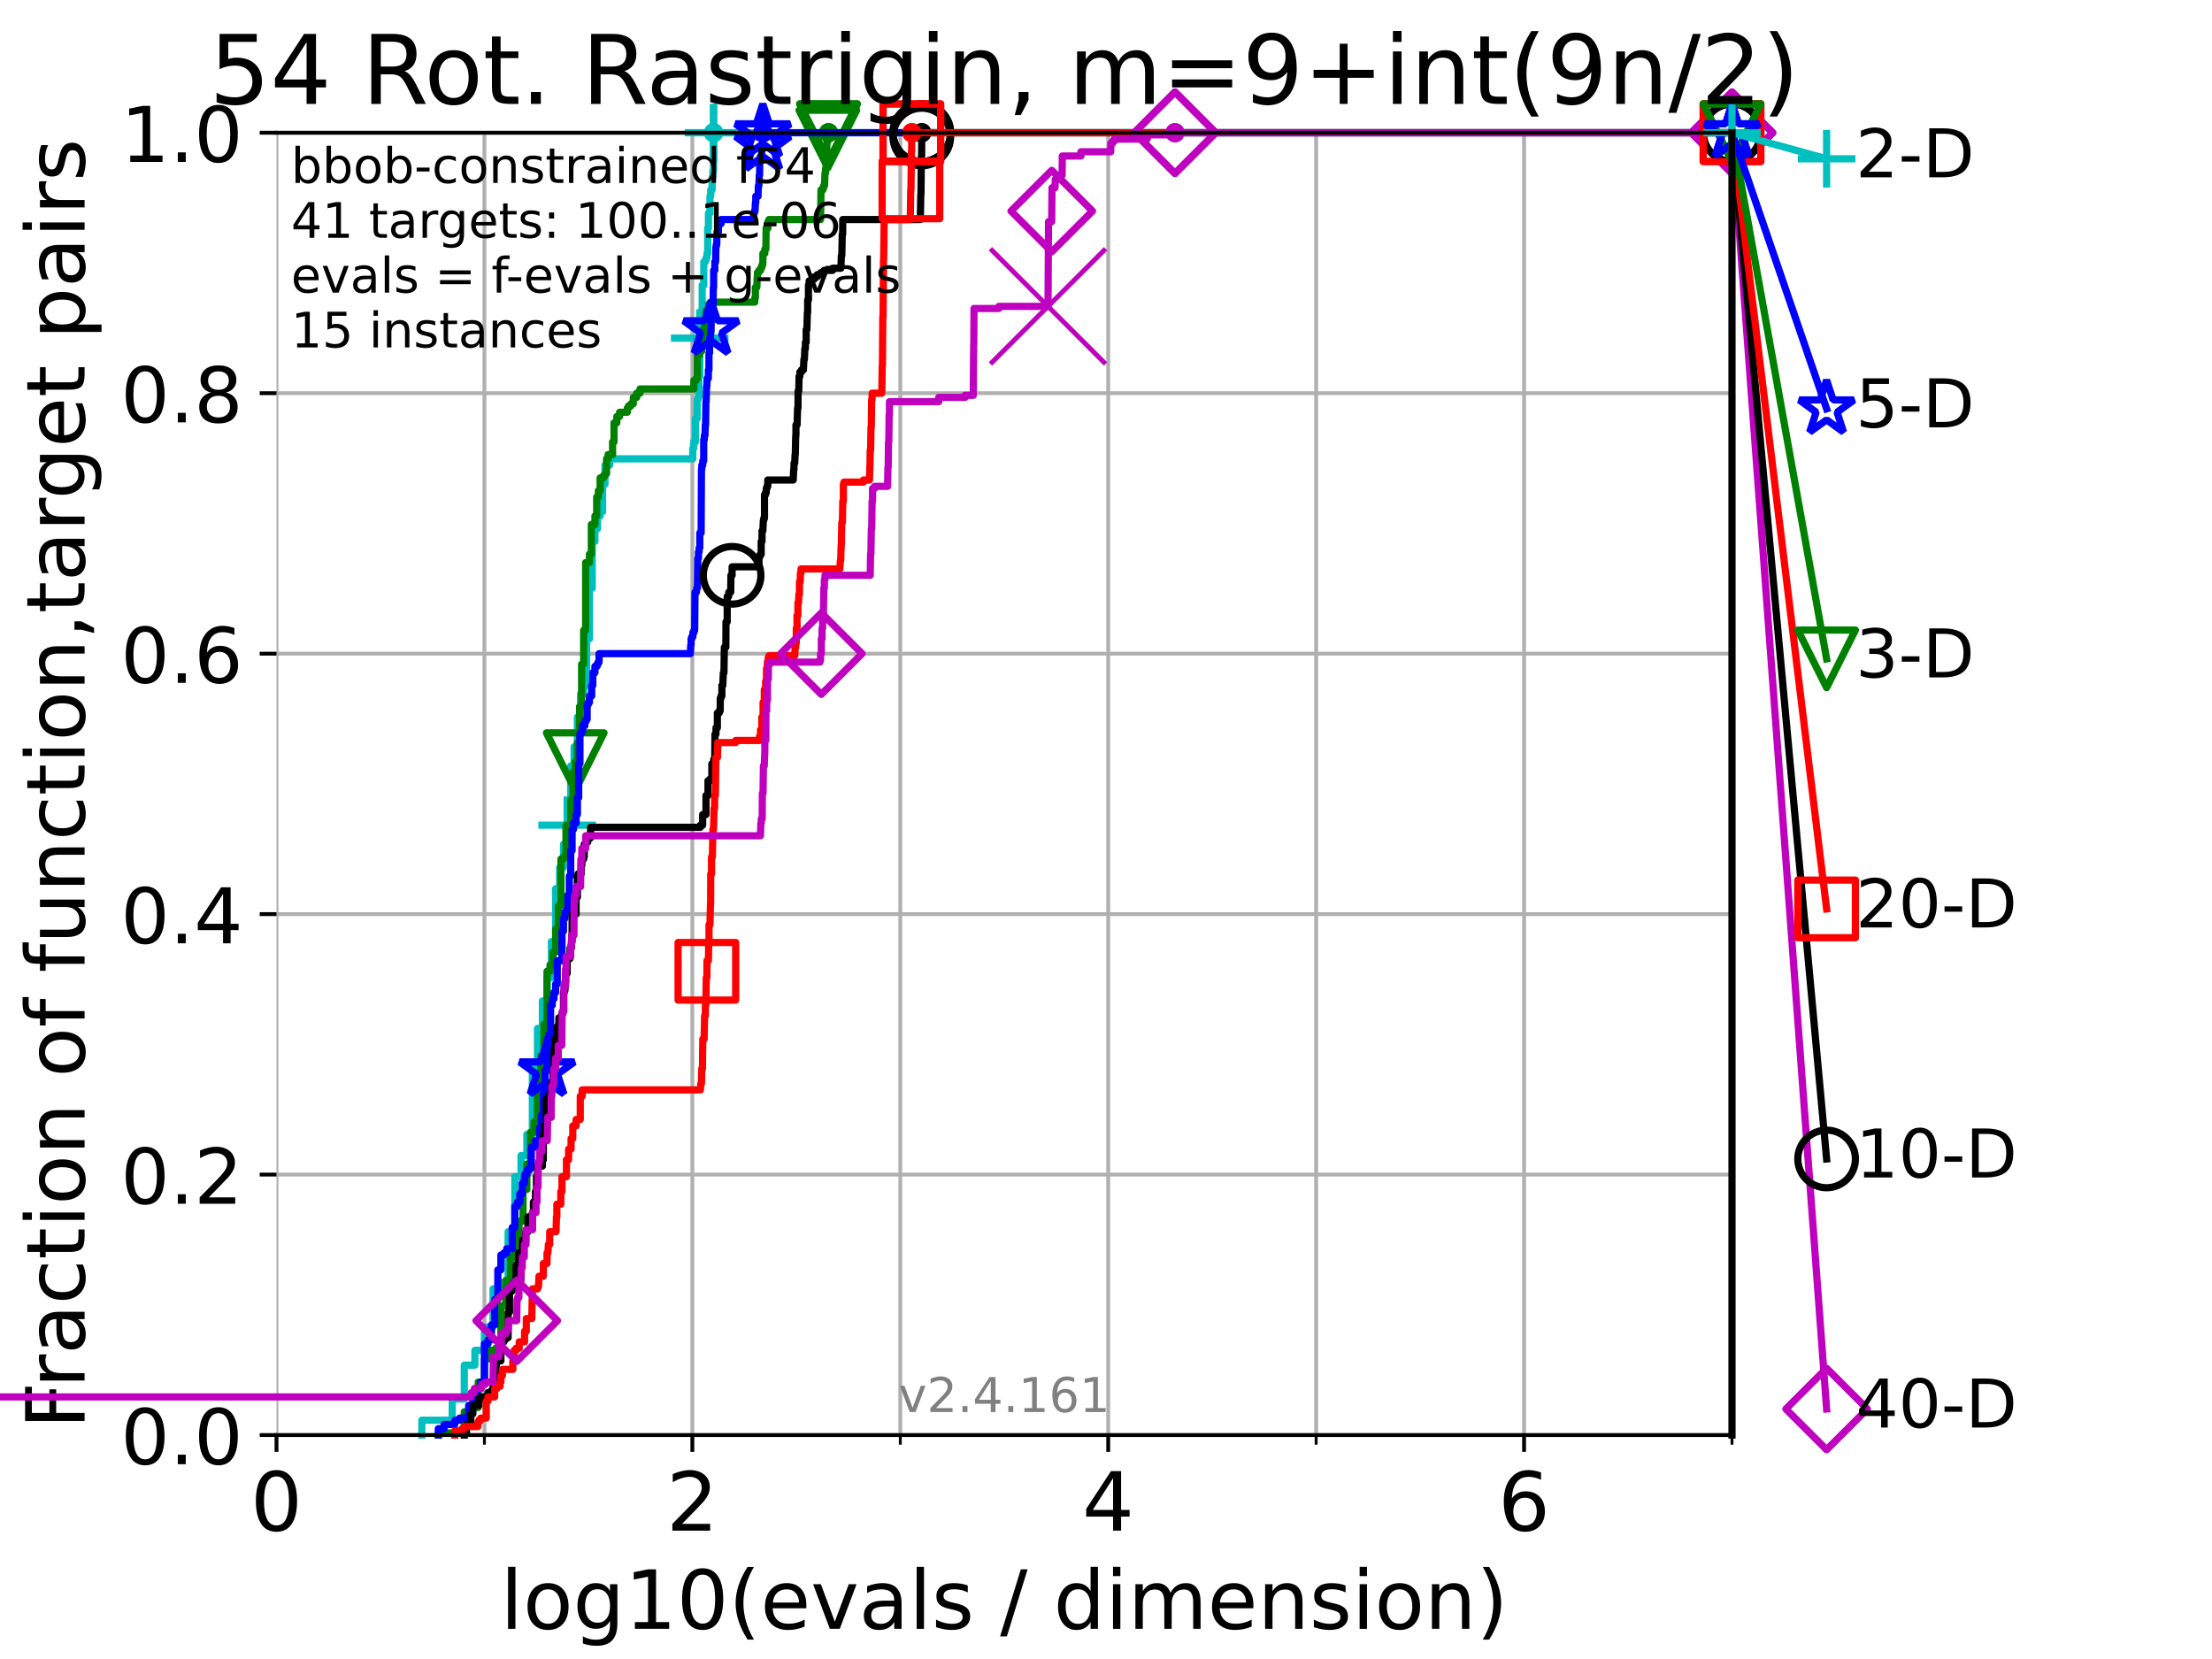 <?xml version="1.0" encoding="utf-8" standalone="no"?>
<!DOCTYPE svg PUBLIC "-//W3C//DTD SVG 1.1//EN"
  "http://www.w3.org/Graphics/SVG/1.1/DTD/svg11.dtd">
<!-- Created with matplotlib (https://matplotlib.org/) -->
<svg height="345.6pt" version="1.1" viewBox="0 0 460.8 345.6" width="460.8pt" xmlns="http://www.w3.org/2000/svg" xmlns:xlink="http://www.w3.org/1999/xlink">
 <defs>
  <style type="text/css">*{stroke-linecap:butt;stroke-linejoin:round;}</style>
 </defs>
 <g id="figure_1">
  <g id="patch_1">
   <path d="M 0 345.6 
L 460.8 345.6 
L 460.8 0 
L 0 0 
z
" style="fill:#ffffff;"/>
  </g>
  <g id="axes_1">
   <g id="patch_2">
    <path d="M 57.6 298.944 
L 360.806 298.944 
L 360.806 27.648 
L 57.6 27.648 
z
" style="fill:#ffffff;"/>
   </g>
   <g id="matplotlib.axis_1">
    <g id="xtick_1">
     <g id="line2d_1">
      <path clip-path="url(#p6d83cb24a6)" d="M 57.6 298.944 
L 57.6 27.648 
" style="fill:none;stroke:#b0b0b0;stroke-linecap:square;stroke-width:0.8;"/>
     </g>
     <g id="line2d_2">
      <defs>
       <path d="M 0 0 
L 0 3.5 
" id="mb3ed1d7fbd" style="stroke:#000000;stroke-width:0.8;"/>
      </defs>
      <g>
       <use style="stroke:#000000;stroke-width:0.8;" x="57.6" xlink:href="#mb3ed1d7fbd" y="298.944"/>
      </g>
     </g>
     <g id="text_1">
      <!-- 0 -->
      <g transform="translate(52.192 318.861)scale(0.17 -0.17)">
       <defs>
        <path d="M 31.781 66.406 
Q 24.172 66.406 20.328 58.906 
Q 16.5 51.422 16.5 36.375 
Q 16.5 21.391 20.328 13.891 
Q 24.172 6.391 31.781 6.391 
Q 39.453 6.391 43.281 13.891 
Q 47.125 21.391 47.125 36.375 
Q 47.125 51.422 43.281 58.906 
Q 39.453 66.406 31.781 66.406 
z
M 31.781 74.219 
Q 44.047 74.219 50.516 64.516 
Q 56.984 54.828 56.984 36.375 
Q 56.984 17.969 50.516 8.266 
Q 44.047 -1.422 31.781 -1.422 
Q 19.531 -1.422 13.062 8.266 
Q 6.594 17.969 6.594 36.375 
Q 6.594 54.828 13.062 64.516 
Q 19.531 74.219 31.781 74.219 
z
" id="DejaVuSans-48"/>
       </defs>
       <use xlink:href="#DejaVuSans-48"/>
      </g>
     </g>
    </g>
    <g id="xtick_2">
     <g id="line2d_3">
      <path clip-path="url(#p6d83cb24a6)" d="M 144.23 298.944 
L 144.23 27.648 
" style="fill:none;stroke:#b0b0b0;stroke-linecap:square;stroke-width:0.8;"/>
     </g>
     <g id="line2d_4">
      <g>
       <use style="stroke:#000000;stroke-width:0.8;" x="144.23" xlink:href="#mb3ed1d7fbd" y="298.944"/>
      </g>
     </g>
     <g id="text_2">
      <!-- 2 -->
      <g transform="translate(138.822 318.861)scale(0.17 -0.17)">
       <defs>
        <path d="M 19.188 8.297 
L 53.609 8.297 
L 53.609 0 
L 7.328 0 
L 7.328 8.297 
Q 12.938 14.109 22.625 23.891 
Q 32.328 33.688 34.812 36.531 
Q 39.547 41.844 41.422 45.531 
Q 43.312 49.219 43.312 52.781 
Q 43.312 58.594 39.234 62.25 
Q 35.156 65.922 28.609 65.922 
Q 23.969 65.922 18.812 64.312 
Q 13.672 62.703 7.812 59.422 
L 7.812 69.391 
Q 13.766 71.781 18.938 73 
Q 24.125 74.219 28.422 74.219 
Q 39.75 74.219 46.484 68.547 
Q 53.219 62.891 53.219 53.422 
Q 53.219 48.922 51.531 44.891 
Q 49.859 40.875 45.406 35.406 
Q 44.188 33.984 37.641 27.219 
Q 31.109 20.453 19.188 8.297 
z
" id="DejaVuSans-50"/>
       </defs>
       <use xlink:href="#DejaVuSans-50"/>
      </g>
     </g>
    </g>
    <g id="xtick_3">
     <g id="line2d_5">
      <path clip-path="url(#p6d83cb24a6)" d="M 230.861 298.944 
L 230.861 27.648 
" style="fill:none;stroke:#b0b0b0;stroke-linecap:square;stroke-width:0.8;"/>
     </g>
     <g id="line2d_6">
      <g>
       <use style="stroke:#000000;stroke-width:0.8;" x="230.861" xlink:href="#mb3ed1d7fbd" y="298.944"/>
      </g>
     </g>
     <g id="text_3">
      <!-- 4 -->
      <g transform="translate(225.453 318.861)scale(0.17 -0.17)">
       <defs>
        <path d="M 37.797 64.312 
L 12.891 25.391 
L 37.797 25.391 
z
M 35.203 72.906 
L 47.609 72.906 
L 47.609 25.391 
L 58.016 25.391 
L 58.016 17.188 
L 47.609 17.188 
L 47.609 0 
L 37.797 0 
L 37.797 17.188 
L 4.891 17.188 
L 4.891 26.703 
z
" id="DejaVuSans-52"/>
       </defs>
       <use xlink:href="#DejaVuSans-52"/>
      </g>
     </g>
    </g>
    <g id="xtick_4">
     <g id="line2d_7">
      <path clip-path="url(#p6d83cb24a6)" d="M 317.491 298.944 
L 317.491 27.648 
" style="fill:none;stroke:#b0b0b0;stroke-linecap:square;stroke-width:0.8;"/>
     </g>
     <g id="line2d_8">
      <g>
       <use style="stroke:#000000;stroke-width:0.8;" x="317.491" xlink:href="#mb3ed1d7fbd" y="298.944"/>
      </g>
     </g>
     <g id="text_4">
      <!-- 6 -->
      <g transform="translate(312.083 318.861)scale(0.17 -0.17)">
       <defs>
        <path d="M 33.016 40.375 
Q 26.375 40.375 22.484 35.828 
Q 18.609 31.297 18.609 23.391 
Q 18.609 15.531 22.484 10.953 
Q 26.375 6.391 33.016 6.391 
Q 39.656 6.391 43.531 10.953 
Q 47.406 15.531 47.406 23.391 
Q 47.406 31.297 43.531 35.828 
Q 39.656 40.375 33.016 40.375 
z
M 52.594 71.297 
L 52.594 62.312 
Q 48.875 64.062 45.094 64.984 
Q 41.312 65.922 37.594 65.922 
Q 27.828 65.922 22.672 59.328 
Q 17.531 52.734 16.797 39.406 
Q 19.672 43.656 24.016 45.922 
Q 28.375 48.188 33.594 48.188 
Q 44.578 48.188 50.953 41.516 
Q 57.328 34.859 57.328 23.391 
Q 57.328 12.156 50.688 5.359 
Q 44.047 -1.422 33.016 -1.422 
Q 20.359 -1.422 13.672 8.266 
Q 6.984 17.969 6.984 36.375 
Q 6.984 53.656 15.188 63.938 
Q 23.391 74.219 37.203 74.219 
Q 40.922 74.219 44.703 73.484 
Q 48.484 72.75 52.594 71.297 
z
" id="DejaVuSans-54"/>
       </defs>
       <use xlink:href="#DejaVuSans-54"/>
      </g>
     </g>
    </g>
    <g id="xtick_5">
     <g id="line2d_9">
      <path clip-path="url(#p6d83cb24a6)" d="M 100.915 298.944 
L 100.915 27.648 
" style="fill:none;stroke:#b0b0b0;stroke-linecap:square;stroke-width:0.8;"/>
     </g>
     <g id="line2d_10">
      <defs>
       <path d="M 0 0 
L 0 2 
" id="mae8dbe097b" style="stroke:#000000;stroke-width:0.6;"/>
      </defs>
      <g>
       <use style="stroke:#000000;stroke-width:0.6;" x="100.915" xlink:href="#mae8dbe097b" y="298.944"/>
      </g>
     </g>
    </g>
    <g id="xtick_6">
     <g id="line2d_11">
      <path clip-path="url(#p6d83cb24a6)" d="M 187.546 298.944 
L 187.546 27.648 
" style="fill:none;stroke:#b0b0b0;stroke-linecap:square;stroke-width:0.8;"/>
     </g>
     <g id="line2d_12">
      <g>
       <use style="stroke:#000000;stroke-width:0.6;" x="187.546" xlink:href="#mae8dbe097b" y="298.944"/>
      </g>
     </g>
    </g>
    <g id="xtick_7">
     <g id="line2d_13">
      <path clip-path="url(#p6d83cb24a6)" d="M 274.176 298.944 
L 274.176 27.648 
" style="fill:none;stroke:#b0b0b0;stroke-linecap:square;stroke-width:0.8;"/>
     </g>
     <g id="line2d_14">
      <g>
       <use style="stroke:#000000;stroke-width:0.6;" x="274.176" xlink:href="#mae8dbe097b" y="298.944"/>
      </g>
     </g>
    </g>
    <g id="xtick_8">
     <g id="line2d_15">
      <path clip-path="url(#p6d83cb24a6)" d="M 360.806 298.944 
L 360.806 27.648 
" style="fill:none;stroke:#b0b0b0;stroke-linecap:square;stroke-width:0.8;"/>
     </g>
     <g id="line2d_16">
      <g>
       <use style="stroke:#000000;stroke-width:0.6;" x="360.806" xlink:href="#mae8dbe097b" y="298.944"/>
      </g>
     </g>
    </g>
    <g id="text_5">
     <!-- log10(evals / dimension) -->
     <g transform="translate(104.239 339.314)scale(0.17 -0.17)">
      <defs>
       <path d="M 9.422 75.984 
L 18.406 75.984 
L 18.406 0 
L 9.422 0 
z
" id="DejaVuSans-108"/>
       <path d="M 30.609 48.391 
Q 23.391 48.391 19.188 42.75 
Q 14.984 37.109 14.984 27.297 
Q 14.984 17.484 19.156 11.844 
Q 23.344 6.203 30.609 6.203 
Q 37.797 6.203 41.984 11.859 
Q 46.188 17.531 46.188 27.297 
Q 46.188 37.016 41.984 42.703 
Q 37.797 48.391 30.609 48.391 
z
M 30.609 56 
Q 42.328 56 49.016 48.375 
Q 55.719 40.766 55.719 27.297 
Q 55.719 13.875 49.016 6.219 
Q 42.328 -1.422 30.609 -1.422 
Q 18.844 -1.422 12.172 6.219 
Q 5.516 13.875 5.516 27.297 
Q 5.516 40.766 12.172 48.375 
Q 18.844 56 30.609 56 
z
" id="DejaVuSans-111"/>
       <path d="M 45.406 27.984 
Q 45.406 37.75 41.375 43.109 
Q 37.359 48.484 30.078 48.484 
Q 22.859 48.484 18.828 43.109 
Q 14.797 37.75 14.797 27.984 
Q 14.797 18.266 18.828 12.891 
Q 22.859 7.516 30.078 7.516 
Q 37.359 7.516 41.375 12.891 
Q 45.406 18.266 45.406 27.984 
z
M 54.391 6.781 
Q 54.391 -7.172 48.188 -13.984 
Q 42 -20.797 29.203 -20.797 
Q 24.469 -20.797 20.266 -20.094 
Q 16.062 -19.391 12.109 -17.922 
L 12.109 -9.188 
Q 16.062 -11.328 19.922 -12.344 
Q 23.781 -13.375 27.781 -13.375 
Q 36.625 -13.375 41.016 -8.766 
Q 45.406 -4.156 45.406 5.172 
L 45.406 9.625 
Q 42.625 4.781 38.281 2.391 
Q 33.938 0 27.875 0 
Q 17.828 0 11.672 7.656 
Q 5.516 15.328 5.516 27.984 
Q 5.516 40.672 11.672 48.328 
Q 17.828 56 27.875 56 
Q 33.938 56 38.281 53.609 
Q 42.625 51.219 45.406 46.391 
L 45.406 54.688 
L 54.391 54.688 
z
" id="DejaVuSans-103"/>
       <path d="M 12.406 8.297 
L 28.516 8.297 
L 28.516 63.922 
L 10.984 60.406 
L 10.984 69.391 
L 28.422 72.906 
L 38.281 72.906 
L 38.281 8.297 
L 54.391 8.297 
L 54.391 0 
L 12.406 0 
z
" id="DejaVuSans-49"/>
       <path d="M 31 75.875 
Q 24.469 64.656 21.281 53.656 
Q 18.109 42.672 18.109 31.391 
Q 18.109 20.125 21.312 9.062 
Q 24.516 -2 31 -13.188 
L 23.188 -13.188 
Q 15.875 -1.703 12.234 9.375 
Q 8.594 20.453 8.594 31.391 
Q 8.594 42.281 12.203 53.312 
Q 15.828 64.359 23.188 75.875 
z
" id="DejaVuSans-40"/>
       <path d="M 56.203 29.594 
L 56.203 25.203 
L 14.891 25.203 
Q 15.484 15.922 20.484 11.062 
Q 25.484 6.203 34.422 6.203 
Q 39.594 6.203 44.453 7.469 
Q 49.312 8.734 54.109 11.281 
L 54.109 2.781 
Q 49.266 0.734 44.188 -0.344 
Q 39.109 -1.422 33.891 -1.422 
Q 20.797 -1.422 13.156 6.188 
Q 5.516 13.812 5.516 26.812 
Q 5.516 40.234 12.766 48.109 
Q 20.016 56 32.328 56 
Q 43.359 56 49.781 48.891 
Q 56.203 41.797 56.203 29.594 
z
M 47.219 32.234 
Q 47.125 39.594 43.094 43.984 
Q 39.062 48.391 32.422 48.391 
Q 24.906 48.391 20.391 44.141 
Q 15.875 39.891 15.188 32.172 
z
" id="DejaVuSans-101"/>
       <path d="M 2.984 54.688 
L 12.5 54.688 
L 29.594 8.797 
L 46.688 54.688 
L 56.203 54.688 
L 35.688 0 
L 23.484 0 
z
" id="DejaVuSans-118"/>
       <path d="M 34.281 27.484 
Q 23.391 27.484 19.188 25 
Q 14.984 22.516 14.984 16.5 
Q 14.984 11.719 18.141 8.906 
Q 21.297 6.109 26.703 6.109 
Q 34.188 6.109 38.703 11.406 
Q 43.219 16.703 43.219 25.484 
L 43.219 27.484 
z
M 52.203 31.203 
L 52.203 0 
L 43.219 0 
L 43.219 8.297 
Q 40.141 3.328 35.547 0.953 
Q 30.953 -1.422 24.312 -1.422 
Q 15.922 -1.422 10.953 3.297 
Q 6 8.016 6 15.922 
Q 6 25.141 12.172 29.828 
Q 18.359 34.516 30.609 34.516 
L 43.219 34.516 
L 43.219 35.406 
Q 43.219 41.609 39.141 45 
Q 35.062 48.391 27.688 48.391 
Q 23 48.391 18.547 47.266 
Q 14.109 46.141 10.016 43.891 
L 10.016 52.203 
Q 14.938 54.109 19.578 55.047 
Q 24.219 56 28.609 56 
Q 40.484 56 46.344 49.844 
Q 52.203 43.703 52.203 31.203 
z
" id="DejaVuSans-97"/>
       <path d="M 44.281 53.078 
L 44.281 44.578 
Q 40.484 46.531 36.375 47.5 
Q 32.281 48.484 27.875 48.484 
Q 21.188 48.484 17.844 46.438 
Q 14.5 44.391 14.5 40.281 
Q 14.5 37.156 16.891 35.375 
Q 19.281 33.594 26.516 31.984 
L 29.594 31.297 
Q 39.156 29.25 43.188 25.516 
Q 47.219 21.781 47.219 15.094 
Q 47.219 7.469 41.188 3.016 
Q 35.156 -1.422 24.609 -1.422 
Q 20.219 -1.422 15.453 -0.562 
Q 10.688 0.297 5.422 2 
L 5.422 11.281 
Q 10.406 8.688 15.234 7.391 
Q 20.062 6.109 24.812 6.109 
Q 31.156 6.109 34.562 8.281 
Q 37.984 10.453 37.984 14.406 
Q 37.984 18.062 35.516 20.016 
Q 33.062 21.969 24.703 23.781 
L 21.578 24.516 
Q 13.234 26.266 9.516 29.906 
Q 5.812 33.547 5.812 39.891 
Q 5.812 47.609 11.281 51.797 
Q 16.75 56 26.812 56 
Q 31.781 56 36.172 55.266 
Q 40.578 54.547 44.281 53.078 
z
" id="DejaVuSans-115"/>
       <path id="DejaVuSans-32"/>
       <path d="M 25.391 72.906 
L 33.688 72.906 
L 8.297 -9.281 
L 0 -9.281 
z
" id="DejaVuSans-47"/>
       <path d="M 45.406 46.391 
L 45.406 75.984 
L 54.391 75.984 
L 54.391 0 
L 45.406 0 
L 45.406 8.203 
Q 42.578 3.328 38.25 0.953 
Q 33.938 -1.422 27.875 -1.422 
Q 17.969 -1.422 11.734 6.484 
Q 5.516 14.406 5.516 27.297 
Q 5.516 40.188 11.734 48.094 
Q 17.969 56 27.875 56 
Q 33.938 56 38.25 53.625 
Q 42.578 51.266 45.406 46.391 
z
M 14.797 27.297 
Q 14.797 17.391 18.875 11.75 
Q 22.953 6.109 30.078 6.109 
Q 37.203 6.109 41.297 11.75 
Q 45.406 17.391 45.406 27.297 
Q 45.406 37.203 41.297 42.844 
Q 37.203 48.484 30.078 48.484 
Q 22.953 48.484 18.875 42.844 
Q 14.797 37.203 14.797 27.297 
z
" id="DejaVuSans-100"/>
       <path d="M 9.422 54.688 
L 18.406 54.688 
L 18.406 0 
L 9.422 0 
z
M 9.422 75.984 
L 18.406 75.984 
L 18.406 64.594 
L 9.422 64.594 
z
" id="DejaVuSans-105"/>
       <path d="M 52 44.188 
Q 55.375 50.25 60.062 53.125 
Q 64.75 56 71.094 56 
Q 79.641 56 84.281 50.016 
Q 88.922 44.047 88.922 33.016 
L 88.922 0 
L 79.891 0 
L 79.891 32.719 
Q 79.891 40.578 77.094 44.375 
Q 74.312 48.188 68.609 48.188 
Q 61.625 48.188 57.562 43.547 
Q 53.516 38.922 53.516 30.906 
L 53.516 0 
L 44.484 0 
L 44.484 32.719 
Q 44.484 40.625 41.703 44.406 
Q 38.922 48.188 33.109 48.188 
Q 26.219 48.188 22.156 43.531 
Q 18.109 38.875 18.109 30.906 
L 18.109 0 
L 9.078 0 
L 9.078 54.688 
L 18.109 54.688 
L 18.109 46.188 
Q 21.188 51.219 25.484 53.609 
Q 29.781 56 35.688 56 
Q 41.656 56 45.828 52.969 
Q 50 49.953 52 44.188 
z
" id="DejaVuSans-109"/>
       <path d="M 54.891 33.016 
L 54.891 0 
L 45.906 0 
L 45.906 32.719 
Q 45.906 40.484 42.875 44.328 
Q 39.844 48.188 33.797 48.188 
Q 26.516 48.188 22.312 43.547 
Q 18.109 38.922 18.109 30.906 
L 18.109 0 
L 9.078 0 
L 9.078 54.688 
L 18.109 54.688 
L 18.109 46.188 
Q 21.344 51.125 25.703 53.562 
Q 30.078 56 35.797 56 
Q 45.219 56 50.047 50.172 
Q 54.891 44.344 54.891 33.016 
z
" id="DejaVuSans-110"/>
       <path d="M 8.016 75.875 
L 15.828 75.875 
Q 23.141 64.359 26.781 53.312 
Q 30.422 42.281 30.422 31.391 
Q 30.422 20.453 26.781 9.375 
Q 23.141 -1.703 15.828 -13.188 
L 8.016 -13.188 
Q 14.5 -2 17.703 9.062 
Q 20.906 20.125 20.906 31.391 
Q 20.906 42.672 17.703 53.656 
Q 14.5 64.656 8.016 75.875 
z
" id="DejaVuSans-41"/>
      </defs>
      <use xlink:href="#DejaVuSans-108"/>
      <use x="27.783" xlink:href="#DejaVuSans-111"/>
      <use x="88.965" xlink:href="#DejaVuSans-103"/>
      <use x="152.441" xlink:href="#DejaVuSans-49"/>
      <use x="216.064" xlink:href="#DejaVuSans-48"/>
      <use x="279.688" xlink:href="#DejaVuSans-40"/>
      <use x="318.701" xlink:href="#DejaVuSans-101"/>
      <use x="380.225" xlink:href="#DejaVuSans-118"/>
      <use x="439.404" xlink:href="#DejaVuSans-97"/>
      <use x="500.684" xlink:href="#DejaVuSans-108"/>
      <use x="528.467" xlink:href="#DejaVuSans-115"/>
      <use x="580.566" xlink:href="#DejaVuSans-32"/>
      <use x="612.354" xlink:href="#DejaVuSans-47"/>
      <use x="646.045" xlink:href="#DejaVuSans-32"/>
      <use x="677.832" xlink:href="#DejaVuSans-100"/>
      <use x="741.309" xlink:href="#DejaVuSans-105"/>
      <use x="769.092" xlink:href="#DejaVuSans-109"/>
      <use x="866.504" xlink:href="#DejaVuSans-101"/>
      <use x="928.027" xlink:href="#DejaVuSans-110"/>
      <use x="991.406" xlink:href="#DejaVuSans-115"/>
      <use x="1043.506" xlink:href="#DejaVuSans-105"/>
      <use x="1071.289" xlink:href="#DejaVuSans-111"/>
      <use x="1132.471" xlink:href="#DejaVuSans-110"/>
      <use x="1195.85" xlink:href="#DejaVuSans-41"/>
     </g>
    </g>
   </g>
   <g id="matplotlib.axis_2">
    <g id="ytick_1">
     <g id="line2d_17">
      <path clip-path="url(#p6d83cb24a6)" d="M 57.6 298.944 
L 360.806 298.944 
" style="fill:none;stroke:#b0b0b0;stroke-linecap:square;stroke-width:0.8;"/>
     </g>
     <g id="line2d_18">
      <defs>
       <path d="M 0 0 
L -3.5 0 
" id="mb17517aeb9" style="stroke:#000000;stroke-width:0.8;"/>
      </defs>
      <g>
       <use style="stroke:#000000;stroke-width:0.8;" x="57.6" xlink:href="#mb17517aeb9" y="298.944"/>
      </g>
     </g>
     <g id="text_6">
      <!-- 0.0 -->
      <g transform="translate(25.155 305.023)scale(0.16 -0.16)">
       <defs>
        <path d="M 10.688 12.406 
L 21 12.406 
L 21 0 
L 10.688 0 
z
" id="DejaVuSans-46"/>
       </defs>
       <use xlink:href="#DejaVuSans-48"/>
       <use x="63.623" xlink:href="#DejaVuSans-46"/>
       <use x="95.41" xlink:href="#DejaVuSans-48"/>
      </g>
     </g>
    </g>
    <g id="ytick_2">
     <g id="line2d_19">
      <path clip-path="url(#p6d83cb24a6)" d="M 57.6 244.685 
L 360.806 244.685 
" style="fill:none;stroke:#b0b0b0;stroke-linecap:square;stroke-width:0.8;"/>
     </g>
     <g id="line2d_20">
      <g>
       <use style="stroke:#000000;stroke-width:0.8;" x="57.6" xlink:href="#mb17517aeb9" y="244.685"/>
      </g>
     </g>
     <g id="text_7">
      <!-- 0.2 -->
      <g transform="translate(25.155 250.764)scale(0.16 -0.16)">
       <use xlink:href="#DejaVuSans-48"/>
       <use x="63.623" xlink:href="#DejaVuSans-46"/>
       <use x="95.41" xlink:href="#DejaVuSans-50"/>
      </g>
     </g>
    </g>
    <g id="ytick_3">
     <g id="line2d_21">
      <path clip-path="url(#p6d83cb24a6)" d="M 57.6 190.426 
L 360.806 190.426 
" style="fill:none;stroke:#b0b0b0;stroke-linecap:square;stroke-width:0.8;"/>
     </g>
     <g id="line2d_22">
      <g>
       <use style="stroke:#000000;stroke-width:0.8;" x="57.6" xlink:href="#mb17517aeb9" y="190.426"/>
      </g>
     </g>
     <g id="text_8">
      <!-- 0.4 -->
      <g transform="translate(25.155 196.504)scale(0.16 -0.16)">
       <use xlink:href="#DejaVuSans-48"/>
       <use x="63.623" xlink:href="#DejaVuSans-46"/>
       <use x="95.41" xlink:href="#DejaVuSans-52"/>
      </g>
     </g>
    </g>
    <g id="ytick_4">
     <g id="line2d_23">
      <path clip-path="url(#p6d83cb24a6)" d="M 57.6 136.166 
L 360.806 136.166 
" style="fill:none;stroke:#b0b0b0;stroke-linecap:square;stroke-width:0.8;"/>
     </g>
     <g id="line2d_24">
      <g>
       <use style="stroke:#000000;stroke-width:0.8;" x="57.6" xlink:href="#mb17517aeb9" y="136.166"/>
      </g>
     </g>
     <g id="text_9">
      <!-- 0.6 -->
      <g transform="translate(25.155 142.245)scale(0.16 -0.16)">
       <use xlink:href="#DejaVuSans-48"/>
       <use x="63.623" xlink:href="#DejaVuSans-46"/>
       <use x="95.41" xlink:href="#DejaVuSans-54"/>
      </g>
     </g>
    </g>
    <g id="ytick_5">
     <g id="line2d_25">
      <path clip-path="url(#p6d83cb24a6)" d="M 57.6 81.907 
L 360.806 81.907 
" style="fill:none;stroke:#b0b0b0;stroke-linecap:square;stroke-width:0.8;"/>
     </g>
     <g id="line2d_26">
      <g>
       <use style="stroke:#000000;stroke-width:0.8;" x="57.6" xlink:href="#mb17517aeb9" y="81.907"/>
      </g>
     </g>
     <g id="text_10">
      <!-- 0.8 -->
      <g transform="translate(25.155 87.986)scale(0.16 -0.16)">
       <defs>
        <path d="M 31.781 34.625 
Q 24.75 34.625 20.719 30.859 
Q 16.703 27.094 16.703 20.516 
Q 16.703 13.922 20.719 10.156 
Q 24.75 6.391 31.781 6.391 
Q 38.812 6.391 42.859 10.172 
Q 46.922 13.969 46.922 20.516 
Q 46.922 27.094 42.891 30.859 
Q 38.875 34.625 31.781 34.625 
z
M 21.922 38.812 
Q 15.578 40.375 12.031 44.719 
Q 8.5 49.078 8.5 55.328 
Q 8.5 64.062 14.719 69.141 
Q 20.953 74.219 31.781 74.219 
Q 42.672 74.219 48.875 69.141 
Q 55.078 64.062 55.078 55.328 
Q 55.078 49.078 51.531 44.719 
Q 48 40.375 41.703 38.812 
Q 48.828 37.156 52.797 32.312 
Q 56.781 27.484 56.781 20.516 
Q 56.781 9.906 50.312 4.234 
Q 43.844 -1.422 31.781 -1.422 
Q 19.734 -1.422 13.25 4.234 
Q 6.781 9.906 6.781 20.516 
Q 6.781 27.484 10.781 32.312 
Q 14.797 37.156 21.922 38.812 
z
M 18.312 54.391 
Q 18.312 48.734 21.844 45.562 
Q 25.391 42.391 31.781 42.391 
Q 38.141 42.391 41.719 45.562 
Q 45.312 48.734 45.312 54.391 
Q 45.312 60.062 41.719 63.234 
Q 38.141 66.406 31.781 66.406 
Q 25.391 66.406 21.844 63.234 
Q 18.312 60.062 18.312 54.391 
z
" id="DejaVuSans-56"/>
       </defs>
       <use xlink:href="#DejaVuSans-48"/>
       <use x="63.623" xlink:href="#DejaVuSans-46"/>
       <use x="95.41" xlink:href="#DejaVuSans-56"/>
      </g>
     </g>
    </g>
    <g id="ytick_6">
     <g id="line2d_27">
      <path clip-path="url(#p6d83cb24a6)" d="M 57.6 27.648 
L 360.806 27.648 
" style="fill:none;stroke:#b0b0b0;stroke-linecap:square;stroke-width:0.8;"/>
     </g>
     <g id="line2d_28">
      <g>
       <use style="stroke:#000000;stroke-width:0.8;" x="57.6" xlink:href="#mb17517aeb9" y="27.648"/>
      </g>
     </g>
     <g id="text_11">
      <!-- 1.0 -->
      <g transform="translate(25.155 33.727)scale(0.16 -0.16)">
       <use xlink:href="#DejaVuSans-49"/>
       <use x="63.623" xlink:href="#DejaVuSans-46"/>
       <use x="95.41" xlink:href="#DejaVuSans-48"/>
      </g>
     </g>
    </g>
    <g id="text_12">
     <!-- Fraction of function,target pairs -->
     <g transform="translate(17.62 297.681)rotate(-90)scale(0.17 -0.17)">
      <defs>
       <path d="M 9.812 72.906 
L 51.703 72.906 
L 51.703 64.594 
L 19.672 64.594 
L 19.672 43.109 
L 48.578 43.109 
L 48.578 34.812 
L 19.672 34.812 
L 19.672 0 
L 9.812 0 
z
" id="DejaVuSans-70"/>
       <path d="M 41.109 46.297 
Q 39.594 47.172 37.812 47.578 
Q 36.031 48 33.891 48 
Q 26.266 48 22.188 43.047 
Q 18.109 38.094 18.109 28.812 
L 18.109 0 
L 9.078 0 
L 9.078 54.688 
L 18.109 54.688 
L 18.109 46.188 
Q 20.953 51.172 25.484 53.578 
Q 30.031 56 36.531 56 
Q 37.453 56 38.578 55.875 
Q 39.703 55.766 41.062 55.516 
z
" id="DejaVuSans-114"/>
       <path d="M 48.781 52.594 
L 48.781 44.188 
Q 44.969 46.297 41.141 47.344 
Q 37.312 48.391 33.406 48.391 
Q 24.656 48.391 19.812 42.844 
Q 14.984 37.312 14.984 27.297 
Q 14.984 17.281 19.812 11.734 
Q 24.656 6.203 33.406 6.203 
Q 37.312 6.203 41.141 7.25 
Q 44.969 8.297 48.781 10.406 
L 48.781 2.094 
Q 45.016 0.344 40.984 -0.531 
Q 36.969 -1.422 32.422 -1.422 
Q 20.062 -1.422 12.781 6.344 
Q 5.516 14.109 5.516 27.297 
Q 5.516 40.672 12.859 48.328 
Q 20.219 56 33.016 56 
Q 37.156 56 41.109 55.141 
Q 45.062 54.297 48.781 52.594 
z
" id="DejaVuSans-99"/>
       <path d="M 18.312 70.219 
L 18.312 54.688 
L 36.812 54.688 
L 36.812 47.703 
L 18.312 47.703 
L 18.312 18.016 
Q 18.312 11.328 20.141 9.422 
Q 21.969 7.516 27.594 7.516 
L 36.812 7.516 
L 36.812 0 
L 27.594 0 
Q 17.188 0 13.234 3.875 
Q 9.281 7.766 9.281 18.016 
L 9.281 47.703 
L 2.688 47.703 
L 2.688 54.688 
L 9.281 54.688 
L 9.281 70.219 
z
" id="DejaVuSans-116"/>
       <path d="M 37.109 75.984 
L 37.109 68.5 
L 28.516 68.5 
Q 23.688 68.5 21.797 66.547 
Q 19.922 64.594 19.922 59.516 
L 19.922 54.688 
L 34.719 54.688 
L 34.719 47.703 
L 19.922 47.703 
L 19.922 0 
L 10.891 0 
L 10.891 47.703 
L 2.297 47.703 
L 2.297 54.688 
L 10.891 54.688 
L 10.891 58.5 
Q 10.891 67.625 15.141 71.797 
Q 19.391 75.984 28.609 75.984 
z
" id="DejaVuSans-102"/>
       <path d="M 8.5 21.578 
L 8.5 54.688 
L 17.484 54.688 
L 17.484 21.922 
Q 17.484 14.156 20.5 10.266 
Q 23.531 6.391 29.594 6.391 
Q 36.859 6.391 41.078 11.031 
Q 45.312 15.672 45.312 23.688 
L 45.312 54.688 
L 54.297 54.688 
L 54.297 0 
L 45.312 0 
L 45.312 8.406 
Q 42.047 3.422 37.719 1 
Q 33.406 -1.422 27.688 -1.422 
Q 18.266 -1.422 13.375 4.438 
Q 8.5 10.297 8.5 21.578 
z
M 31.109 56 
z
" id="DejaVuSans-117"/>
       <path d="M 11.719 12.406 
L 22.016 12.406 
L 22.016 4 
L 14.016 -11.625 
L 7.719 -11.625 
L 11.719 4 
z
" id="DejaVuSans-44"/>
       <path d="M 18.109 8.203 
L 18.109 -20.797 
L 9.078 -20.797 
L 9.078 54.688 
L 18.109 54.688 
L 18.109 46.391 
Q 20.953 51.266 25.266 53.625 
Q 29.594 56 35.594 56 
Q 45.562 56 51.781 48.094 
Q 58.016 40.188 58.016 27.297 
Q 58.016 14.406 51.781 6.484 
Q 45.562 -1.422 35.594 -1.422 
Q 29.594 -1.422 25.266 0.953 
Q 20.953 3.328 18.109 8.203 
z
M 48.688 27.297 
Q 48.688 37.203 44.609 42.844 
Q 40.531 48.484 33.406 48.484 
Q 26.266 48.484 22.188 42.844 
Q 18.109 37.203 18.109 27.297 
Q 18.109 17.391 22.188 11.75 
Q 26.266 6.109 33.406 6.109 
Q 40.531 6.109 44.609 11.75 
Q 48.688 17.391 48.688 27.297 
z
" id="DejaVuSans-112"/>
      </defs>
      <use xlink:href="#DejaVuSans-70"/>
      <use x="50.27" xlink:href="#DejaVuSans-114"/>
      <use x="91.383" xlink:href="#DejaVuSans-97"/>
      <use x="152.662" xlink:href="#DejaVuSans-99"/>
      <use x="207.643" xlink:href="#DejaVuSans-116"/>
      <use x="246.852" xlink:href="#DejaVuSans-105"/>
      <use x="274.635" xlink:href="#DejaVuSans-111"/>
      <use x="335.816" xlink:href="#DejaVuSans-110"/>
      <use x="399.195" xlink:href="#DejaVuSans-32"/>
      <use x="430.982" xlink:href="#DejaVuSans-111"/>
      <use x="492.164" xlink:href="#DejaVuSans-102"/>
      <use x="527.369" xlink:href="#DejaVuSans-32"/>
      <use x="559.156" xlink:href="#DejaVuSans-102"/>
      <use x="594.361" xlink:href="#DejaVuSans-117"/>
      <use x="657.74" xlink:href="#DejaVuSans-110"/>
      <use x="721.119" xlink:href="#DejaVuSans-99"/>
      <use x="776.1" xlink:href="#DejaVuSans-116"/>
      <use x="815.309" xlink:href="#DejaVuSans-105"/>
      <use x="843.092" xlink:href="#DejaVuSans-111"/>
      <use x="904.273" xlink:href="#DejaVuSans-110"/>
      <use x="967.652" xlink:href="#DejaVuSans-44"/>
      <use x="999.439" xlink:href="#DejaVuSans-116"/>
      <use x="1038.648" xlink:href="#DejaVuSans-97"/>
      <use x="1099.928" xlink:href="#DejaVuSans-114"/>
      <use x="1139.291" xlink:href="#DejaVuSans-103"/>
      <use x="1202.768" xlink:href="#DejaVuSans-101"/>
      <use x="1264.291" xlink:href="#DejaVuSans-116"/>
      <use x="1303.5" xlink:href="#DejaVuSans-32"/>
      <use x="1335.287" xlink:href="#DejaVuSans-112"/>
      <use x="1398.764" xlink:href="#DejaVuSans-97"/>
      <use x="1460.043" xlink:href="#DejaVuSans-105"/>
      <use x="1487.826" xlink:href="#DejaVuSans-114"/>
      <use x="1528.939" xlink:href="#DejaVuSans-115"/>
     </g>
    </g>
   </g>
   <g id="line2d_29">
    <defs>
     <path d="M 0 1.5 
C 0.398 1.5 0.779 1.342 1.061 1.061 
C 1.342 0.779 1.5 0.398 1.5 0 
C 1.5 -0.398 1.342 -0.779 1.061 -1.061 
C 0.779 -1.342 0.398 -1.5 0 -1.5 
C -0.398 -1.5 -0.779 -1.342 -1.061 -1.061 
C -1.342 -0.779 -1.5 -0.398 -1.5 0 
C -1.5 0.398 -1.342 0.779 -1.061 1.061 
C -0.779 1.342 -0.398 1.5 0 1.5 
z
" id="m6eb9947691" style="stroke:#00bfbf;"/>
    </defs>
    <g>
     <use style="fill:#00bfbf;stroke:#00bfbf;" x="148.652" xlink:href="#m6eb9947691" y="27.648"/>
     <use style="fill:#00bfbf;stroke:#00bfbf;" x="148.652" xlink:href="#m6eb9947691" y="27.648"/>
    </g>
   </g>
   <g id="line2d_30">
    <path d="M 87.876 298.944 
L 87.876 295.856 
L 94.206 295.856 
L 94.206 291.445 
L 96.718 291.445 
L 96.718 284.387 
L 98.933 284.387 
L 98.933 281.299 
L 100.915 281.299 
L 100.915 276.446 
L 102.708 276.446 
L 102.708 268.506 
L 104.345 268.506 
L 104.345 267.183 
L 105.851 267.183 
L 105.851 256.595 
L 107.245 256.595 
L 107.245 245.126 
L 108.543 245.126 
L 108.543 240.715 
L 109.757 240.715 
L 109.757 236.303 
L 110.897 236.303 
L 110.897 222.187 
L 111.972 222.187 
L 111.972 214.247 
L 112.989 214.247 
L 112.989 208.512 
L 113.954 208.512 
L 113.954 203.66 
L 114.872 203.66 
L 114.872 196.16 
L 115.747 196.16 
L 115.747 185.132 
L 116.584 185.132 
L 116.584 180.721 
L 117.384 180.721 
L 117.384 175.868 
L 118.152 175.868 
L 118.152 171.898 
L 118.89 171.898 
L 118.89 159.546 
L 119.6 159.546 
L 119.6 155.576 
L 120.284 155.576 
L 120.284 149.4 
L 120.944 149.4 
L 120.944 144.548 
L 121.582 144.548 
L 121.582 142.783 
L 122.199 142.783 
L 122.199 133.078 
L 122.796 133.078 
L 122.796 122.491 
L 123.375 122.491 
L 123.375 112.786 
L 123.936 112.786 
L 123.936 110.14 
L 124.482 110.14 
L 124.482 107.493 
L 125.012 107.493 
L 125.012 106.611 
L 125.527 106.611 
L 125.527 100.876 
L 126.029 100.876 
L 126.029 96.906 
L 126.994 96.906 
L 126.994 95.582 
L 144.324 95.582 
L 144.324 93.377 
L 144.51 93.377 
L 144.51 92.053 
L 144.878 92.053 
L 144.878 87.201 
L 145.238 87.201 
L 145.238 83.231 
L 145.415 83.231 
L 145.415 82.789 
L 145.591 82.789 
L 145.591 78.378 
L 145.765 78.378 
L 145.765 70.438 
L 146.109 70.438 
L 146.109 64.703 
L 146.278 64.703 
L 146.278 59.409 
L 146.613 59.409 
L 146.613 54.557 
L 146.941 54.557 
L 146.941 54.116 
L 147.103 54.116 
L 147.103 53.675 
L 147.264 53.675 
L 147.264 52.793 
L 147.424 52.793 
L 147.424 47.499 
L 147.582 47.499 
L 147.582 44.411 
L 147.894 44.411 
L 147.894 40.882 
L 148.048 40.882 
L 148.048 39.559 
L 148.353 39.559 
L 148.353 36.912 
L 148.503 36.912 
L 148.503 35.588 
L 148.652 35.588 
L 148.652 27.648 
L 360.806 27.648 
" style="fill:none;stroke:#00bfbf;stroke-linecap:square;stroke-width:1.5;"/>
   </g>
   <g id="line2d_31">
    <defs>
     <path d="M -6 0 
L 6 0 
M 0 6 
L 0 -6 
" id="m2d229d1e0d" style="stroke:#00bfbf;stroke-width:1.5;"/>
    </defs>
    <g>
     <use style="fill-opacity:0;stroke:#00bfbf;stroke-width:1.5;" x="118.152" xlink:href="#m2d229d1e0d" y="171.898"/>
     <use style="fill-opacity:0;stroke:#00bfbf;stroke-width:1.5;" x="145.765" xlink:href="#m2d229d1e0d" y="70.438"/>
     <use style="fill-opacity:0;stroke:#00bfbf;stroke-width:1.5;" x="148.652" xlink:href="#m2d229d1e0d" y="27.648"/>
     <use style="fill-opacity:0;stroke:#00bfbf;stroke-width:1.5;" x="148.652" xlink:href="#m2d229d1e0d" y="27.648"/>
     <use style="fill-opacity:0;stroke:#00bfbf;stroke-width:1.5;" x="360.806" xlink:href="#m2d229d1e0d" y="27.648"/>
    </g>
   </g>
   <g id="line2d_32">
    <path style="fill:none;stroke:#00bfbf;stroke-linecap:square;stroke-width:1.5;"/>
    <g/>
   </g>
   <g id="line2d_33">
    <defs>
     <path d="M 0 1.5 
C 0.398 1.5 0.779 1.342 1.061 1.061 
C 1.342 0.779 1.5 0.398 1.5 0 
C 1.5 -0.398 1.342 -0.779 1.061 -1.061 
C 0.779 -1.342 0.398 -1.5 0 -1.5 
C -0.398 -1.5 -0.779 -1.342 -1.061 -1.061 
C -1.342 -0.779 -1.5 -0.398 -1.5 0 
C -1.5 0.398 -1.342 0.779 -1.061 1.061 
C -0.779 1.342 -0.398 1.5 0 1.5 
z
" id="m20258ae600" style="stroke:#008000;"/>
    </defs>
    <g>
     <use style="fill:#008000;stroke:#008000;" x="172.594" xlink:href="#m20258ae600" y="27.648"/>
     <use style="fill:#008000;stroke:#008000;" x="172.594" xlink:href="#m20258ae600" y="27.648"/>
    </g>
   </g>
   <g id="line2d_34">
    <path d="M 91.306 298.944 
L 91.306 298.503 
L 96.718 298.503 
L 96.718 294.092 
L 98.223 294.092 
L 98.223 293.209 
L 99.617 293.209 
L 99.617 287.916 
L 100.915 287.916 
L 100.915 283.063 
L 102.129 283.063 
L 102.129 281.299 
L 103.27 281.299 
L 103.27 280.858 
L 104.345 280.858 
L 104.345 272.035 
L 105.362 272.035 
L 105.362 266.741 
L 106.327 266.741 
L 106.327 261.889 
L 107.245 261.889 
L 107.245 257.478 
L 108.12 257.478 
L 108.12 254.39 
L 108.956 254.39 
L 108.956 247.773 
L 109.757 247.773 
L 109.757 242.479 
L 110.525 242.479 
L 110.525 235.862 
L 111.262 235.862 
L 111.262 233.657 
L 111.972 233.657 
L 111.972 227.04 
L 112.657 227.04 
L 112.657 219.981 
L 113.317 219.981 
L 113.317 213.364 
L 113.954 213.364 
L 113.954 202.336 
L 114.571 202.336 
L 114.571 201.013 
L 115.168 201.013 
L 115.168 198.366 
L 115.747 198.366 
L 115.747 193.514 
L 116.309 193.514 
L 116.309 188.661 
L 116.854 188.661 
L 116.854 178.956 
L 117.384 178.956 
L 117.384 178.515 
L 117.9 178.515 
L 117.9 171.898 
L 118.89 171.898 
L 118.89 166.604 
L 119.366 166.604 
L 119.366 160.87 
L 119.831 160.87 
L 119.831 158.664 
L 120.284 158.664 
L 120.284 154.694 
L 120.727 154.694 
L 120.727 147.195 
L 121.159 147.195 
L 121.159 138.372 
L 121.582 138.372 
L 121.582 131.314 
L 121.995 131.314 
L 121.995 117.198 
L 122.796 117.198 
L 122.796 115.433 
L 123.184 115.433 
L 123.184 109.257 
L 123.936 109.257 
L 123.936 107.493 
L 124.302 107.493 
L 124.302 103.523 
L 124.66 103.523 
L 124.66 102.199 
L 125.012 102.199 
L 125.012 99.552 
L 125.696 99.552 
L 125.696 99.111 
L 126.029 99.111 
L 126.029 98.67 
L 126.356 98.67 
L 126.356 95.582 
L 126.677 95.582 
L 126.677 94.7 
L 127.61 94.7 
L 127.61 92.053 
L 127.911 92.053 
L 127.911 88.083 
L 128.499 88.083 
L 128.499 86.76 
L 129.069 86.76 
L 129.069 85.877 
L 130.683 85.877 
L 130.683 84.995 
L 130.939 84.995 
L 130.939 84.554 
L 131.44 84.554 
L 131.44 84.113 
L 131.929 84.113 
L 131.929 82.789 
L 132.639 82.789 
L 132.639 81.907 
L 133.323 81.907 
L 133.323 81.025 
L 144.541 81.025 
L 144.541 79.26 
L 145.028 79.26 
L 145.028 78.819 
L 145.267 78.819 
L 145.267 73.967 
L 145.736 73.967 
L 145.736 73.085 
L 146.194 73.085 
L 146.194 70.438 
L 146.306 70.438 
L 146.306 69.556 
L 146.64 69.556 
L 146.64 68.232 
L 147.076 68.232 
L 147.076 64.703 
L 147.608 64.703 
L 147.608 63.38 
L 148.022 63.38 
L 148.022 62.939 
L 157.238 62.939 
L 157.238 62.056 
L 157.363 62.056 
L 157.363 59.851 
L 157.673 59.851 
L 157.734 57.645 
L 157.795 57.645 
L 157.795 56.763 
L 158.098 56.763 
L 158.098 56.322 
L 158.454 56.322 
L 158.454 55.88 
L 158.63 55.88 
L 158.63 55.439 
L 158.804 55.439 
L 158.804 54.998 
L 158.919 54.998 
L 158.919 52.793 
L 159.317 52.793 
L 159.317 51.91 
L 159.541 51.91 
L 159.596 47.499 
L 159.98 47.499 
L 159.98 46.176 
L 160.196 46.176 
L 160.196 45.734 
L 170.941 45.734 
L 171.031 39.559 
L 171.42 39.559 
L 171.42 39.117 
L 171.567 39.117 
L 171.567 38.676 
L 171.771 38.676 
L 171.858 36.03 
L 171.973 36.03 
L 171.973 35.147 
L 172.087 35.147 
L 172.087 33.383 
L 172.23 33.383 
L 172.258 29.413 
L 172.455 29.413 
L 172.455 28.971 
L 172.594 28.971 
L 172.594 27.648 
L 360.806 27.648 
L 360.806 27.648 
" style="fill:none;stroke:#008000;stroke-linecap:square;stroke-width:1.5;"/>
   </g>
   <g id="line2d_35">
    <defs>
     <path d="M -0 6 
L 6 -6 
L -6 -6 
z
" id="m357ccd44b9" style="stroke:#008000;stroke-linejoin:miter;stroke-width:1.5;"/>
    </defs>
    <g>
     <use style="fill-opacity:0;stroke:#008000;stroke-linejoin:miter;stroke-width:1.5;" x="119.831" xlink:href="#m357ccd44b9" y="158.664"/>
     <use style="fill-opacity:0;stroke:#008000;stroke-linejoin:miter;stroke-width:1.5;" x="172.455" xlink:href="#m357ccd44b9" y="28.971"/>
     <use style="fill-opacity:0;stroke:#008000;stroke-linejoin:miter;stroke-width:1.5;" x="172.594" xlink:href="#m357ccd44b9" y="27.648"/>
     <use style="fill-opacity:0;stroke:#008000;stroke-linejoin:miter;stroke-width:1.5;" x="172.594" xlink:href="#m357ccd44b9" y="27.648"/>
     <use style="fill-opacity:0;stroke:#008000;stroke-linejoin:miter;stroke-width:1.5;" x="360.806" xlink:href="#m357ccd44b9" y="27.648"/>
    </g>
   </g>
   <g id="line2d_36">
    <path style="fill:none;stroke:#008000;stroke-linecap:square;stroke-width:1.5;"/>
    <g/>
   </g>
   <g id="line2d_37">
    <defs>
     <path d="M 0 1.5 
C 0.398 1.5 0.779 1.342 1.061 1.061 
C 1.342 0.779 1.5 0.398 1.5 0 
C 1.5 -0.398 1.342 -0.779 1.061 -1.061 
C 0.779 -1.342 0.398 -1.5 0 -1.5 
C -0.398 -1.5 -0.779 -1.342 -1.061 -1.061 
C -1.342 -0.779 -1.5 -0.398 -1.5 0 
C -1.5 0.398 -1.342 0.779 -1.061 1.061 
C -0.779 1.342 -0.398 1.5 0 1.5 
z
" id="ma672567f50" style="stroke:#0000ff;"/>
    </defs>
    <g>
     <use style="fill:#0000ff;stroke:#0000ff;" x="158.908" xlink:href="#ma672567f50" y="27.648"/>
     <use style="fill:#0000ff;stroke:#0000ff;" x="158.908" xlink:href="#ma672567f50" y="27.648"/>
    </g>
   </g>
   <g id="line2d_38">
    <path d="M 91.306 298.944 
L 91.306 297.621 
L 92.52 297.621 
L 92.52 296.738 
L 94.736 296.738 
L 94.736 295.856 
L 95.753 295.856 
L 95.753 295.415 
L 97.635 295.415 
L 97.635 292.768 
L 98.51 292.768 
L 98.51 290.121 
L 99.347 290.121 
L 99.347 289.239 
L 100.147 289.239 
L 100.147 287.916 
L 100.915 287.916 
L 100.915 279.975 
L 101.653 279.975 
L 101.653 279.093 
L 102.363 279.093 
L 102.363 276.005 
L 103.047 276.005 
L 103.047 270.712 
L 103.707 270.712 
L 103.707 264.536 
L 104.345 264.536 
L 104.345 261.448 
L 104.962 261.448 
L 104.962 261.007 
L 105.559 261.007 
L 105.559 260.124 
L 106.699 260.124 
L 106.699 255.713 
L 107.245 255.713 
L 107.245 251.302 
L 107.775 251.302 
L 107.775 250.42 
L 108.29 250.42 
L 108.29 248.655 
L 108.792 248.655 
L 108.792 246.449 
L 109.28 246.449 
L 109.28 244.685 
L 109.757 244.685 
L 109.757 243.803 
L 110.221 243.803 
L 110.221 243.361 
L 110.675 243.361 
L 110.675 238.95 
L 111.55 238.95 
L 111.55 237.627 
L 112.386 237.627 
L 112.386 234.98 
L 112.79 234.98 
L 112.79 232.333 
L 113.186 232.333 
L 113.186 227.922 
L 113.574 227.922 
L 113.574 223.069 
L 113.954 223.069 
L 113.954 216.452 
L 114.327 216.452 
L 114.327 215.57 
L 114.692 215.57 
L 114.692 209.394 
L 115.051 209.394 
L 115.051 208.071 
L 115.402 208.071 
L 115.402 206.747 
L 115.747 206.747 
L 115.747 204.983 
L 116.086 204.983 
L 116.086 200.13 
L 117.068 200.13 
L 117.068 193.955 
L 117.384 193.955 
L 117.384 191.308 
L 117.695 191.308 
L 117.695 189.984 
L 118.001 189.984 
L 118.001 189.543 
L 118.302 189.543 
L 118.302 186.455 
L 118.598 186.455 
L 118.598 182.485 
L 118.89 182.485 
L 118.89 177.192 
L 119.177 177.192 
L 119.177 172.78 
L 119.46 172.78 
L 119.46 171.457 
L 120.013 171.457 
L 120.013 169.692 
L 120.284 169.692 
L 120.284 166.163 
L 120.551 166.163 
L 120.551 159.105 
L 120.814 159.105 
L 120.814 152.929 
L 121.073 152.929 
L 121.073 152.488 
L 121.329 152.488 
L 121.329 151.165 
L 121.831 151.165 
L 121.831 150.283 
L 122.077 150.283 
L 122.077 149.841 
L 122.32 149.841 
L 122.32 146.754 
L 122.559 146.754 
L 122.559 146.312 
L 122.796 146.312 
L 122.796 144.989 
L 123.26 144.989 
L 123.26 142.783 
L 123.488 142.783 
L 123.488 140.137 
L 123.936 140.137 
L 123.936 138.813 
L 124.374 138.813 
L 124.374 138.372 
L 124.589 138.372 
L 124.589 137.931 
L 124.801 137.931 
L 124.801 136.166 
L 143.812 136.166 
L 143.889 134.402 
L 143.965 134.402 
L 143.965 133.078 
L 144.117 133.078 
L 144.117 132.637 
L 144.343 132.637 
L 144.343 131.755 
L 144.566 131.755 
L 144.566 131.314 
L 144.713 131.314 
L 144.786 123.374 
L 145.076 123.374 
L 145.148 122.491 
L 145.291 122.491 
L 145.362 116.315 
L 145.503 116.315 
L 145.503 114.992 
L 145.643 114.992 
L 145.643 114.11 
L 145.782 114.11 
L 145.782 111.022 
L 146.058 111.022 
L 146.126 97.788 
L 146.194 97.788 
L 146.194 96.906 
L 146.396 96.906 
L 146.396 96.023 
L 146.596 96.023 
L 146.596 91.612 
L 146.728 91.612 
L 146.728 90.73 
L 146.86 90.73 
L 146.925 88.524 
L 146.99 88.524 
L 147.055 83.672 
L 147.119 83.672 
L 147.184 80.584 
L 147.248 80.584 
L 147.312 78.819 
L 147.566 78.819 
L 147.566 77.055 
L 147.691 77.055 
L 147.691 73.526 
L 147.816 73.526 
L 147.816 70.438 
L 148.002 70.438 
L 148.063 69.114 
L 148.125 69.114 
L 148.186 65.144 
L 148.247 65.144 
L 148.307 63.38 
L 148.548 63.38 
L 148.608 59.851 
L 148.667 59.851 
L 148.667 56.322 
L 148.904 56.322 
L 148.904 54.557 
L 149.079 54.557 
L 149.137 51.469 
L 149.195 51.469 
L 149.195 51.028 
L 149.31 51.028 
L 149.367 48.381 
L 149.652 48.381 
L 149.652 46.617 
L 150.207 46.617 
L 150.207 45.734 
L 156.985 45.734 
L 156.985 44.411 
L 157.137 44.411 
L 157.137 43.97 
L 157.288 43.97 
L 157.363 42.205 
L 157.438 42.205 
L 157.438 40.882 
L 157.917 40.882 
L 157.989 38.676 
L 158.098 38.676 
L 158.169 36.471 
L 158.241 36.471 
L 158.277 32.942 
L 158.454 32.942 
L 158.454 32.5 
L 158.665 32.5 
L 158.665 31.177 
L 158.839 31.177 
L 158.908 27.648 
L 360.806 27.648 
L 360.806 27.648 
" style="fill:none;stroke:#0000ff;stroke-linecap:square;stroke-width:1.5;"/>
   </g>
   <g id="line2d_39">
    <defs>
     <path d="M 0 -6 
L -1.347 -1.854 
L -5.706 -1.854 
L -2.18 0.708 
L -3.527 4.854 
L -0 2.292 
L 3.527 4.854 
L 2.18 0.708 
L 5.706 -1.854 
L 1.347 -1.854 
z
" id="m1c75d77b9f" style="stroke:#0000ff;stroke-linejoin:bevel;stroke-width:1.5;"/>
    </defs>
    <g>
     <use style="fill-opacity:0;stroke:#0000ff;stroke-linejoin:bevel;stroke-width:1.5;" x="113.954" xlink:href="#m1c75d77b9f" y="223.069"/>
     <use style="fill-opacity:0;stroke:#0000ff;stroke-linejoin:bevel;stroke-width:1.5;" x="148.125" xlink:href="#m1c75d77b9f" y="68.673"/>
     <use style="fill-opacity:0;stroke:#0000ff;stroke-linejoin:bevel;stroke-width:1.5;" x="158.908" xlink:href="#m1c75d77b9f" y="30.295"/>
     <use style="fill-opacity:0;stroke:#0000ff;stroke-linejoin:bevel;stroke-width:1.5;" x="158.908" xlink:href="#m1c75d77b9f" y="27.648"/>
     <use style="fill-opacity:0;stroke:#0000ff;stroke-linejoin:bevel;stroke-width:1.5;" x="360.806" xlink:href="#m1c75d77b9f" y="27.648"/>
    </g>
   </g>
   <g id="line2d_40">
    <path style="fill:none;stroke:#0000ff;stroke-linecap:square;stroke-width:1.5;"/>
    <g/>
   </g>
   <g id="line2d_41">
    <defs>
     <path d="M 0 1.5 
C 0.398 1.5 0.779 1.342 1.061 1.061 
C 1.342 0.779 1.5 0.398 1.5 0 
C 1.5 -0.398 1.342 -0.779 1.061 -1.061 
C 0.779 -1.342 0.398 -1.5 0 -1.5 
C -0.398 -1.5 -0.779 -1.342 -1.061 -1.061 
C -1.342 -0.779 -1.5 -0.398 -1.5 0 
C -1.5 0.398 -1.342 0.779 -1.061 1.061 
C -0.779 1.342 -0.398 1.5 0 1.5 
z
" id="mdd75dfbbd2" style="stroke:#000000;"/>
    </defs>
    <g>
     <use style="stroke:#000000;" x="192.024" xlink:href="#mdd75dfbbd2" y="27.648"/>
     <use style="stroke:#000000;" x="192.024" xlink:href="#mdd75dfbbd2" y="27.648"/>
    </g>
   </g>
   <g id="line2d_42">
    <path d="M 96.718 298.944 
L 96.718 298.503 
L 97.182 298.503 
L 97.182 296.738 
L 98.078 296.738 
L 98.078 294.533 
L 98.51 294.533 
L 98.51 292.768 
L 99.751 292.768 
L 99.751 291.445 
L 100.147 291.445 
L 100.147 291.004 
L 101.653 291.004 
L 101.653 290.121 
L 102.363 290.121 
L 102.363 289.68 
L 102.708 289.68 
L 102.708 287.475 
L 103.047 287.475 
L 103.047 287.033 
L 103.38 287.033 
L 103.38 283.504 
L 104.345 283.504 
L 104.345 279.534 
L 104.962 279.534 
L 104.962 279.093 
L 105.263 279.093 
L 105.263 278.652 
L 105.851 278.652 
L 105.851 273.358 
L 106.138 273.358 
L 106.138 268.947 
L 106.699 268.947 
L 106.699 268.065 
L 106.974 268.065 
L 106.974 267.183 
L 107.512 267.183 
L 107.512 263.653 
L 107.775 263.653 
L 107.775 263.212 
L 108.034 263.212 
L 108.034 261.007 
L 108.792 261.007 
L 108.792 258.36 
L 109.52 258.36 
L 109.52 256.595 
L 109.99 256.595 
L 109.99 253.507 
L 110.897 253.507 
L 110.897 252.625 
L 111.117 252.625 
L 111.117 250.42 
L 111.55 250.42 
L 111.55 248.214 
L 111.762 248.214 
L 111.762 245.126 
L 111.972 245.126 
L 111.972 242.92 
L 112.989 242.92 
L 112.989 241.597 
L 113.186 241.597 
L 113.186 236.303 
L 113.381 236.303 
L 113.381 234.539 
L 113.765 234.539 
L 113.765 228.804 
L 114.51 228.804 
L 114.51 227.922 
L 114.692 227.922 
L 114.692 227.481 
L 114.872 227.481 
L 114.872 225.716 
L 115.227 225.716 
L 115.227 223.51 
L 115.402 223.51 
L 115.402 218.658 
L 115.576 218.658 
L 115.576 216.452 
L 116.086 216.452 
L 116.086 213.806 
L 116.419 213.806 
L 116.419 212.041 
L 116.908 212.041 
L 116.908 211.6 
L 117.068 211.6 
L 117.068 211.159 
L 117.227 211.159 
L 117.227 210.718 
L 117.384 210.718 
L 117.384 206.747 
L 117.54 206.747 
L 117.54 206.306 
L 117.695 206.306 
L 117.695 204.542 
L 117.849 204.542 
L 117.849 202.777 
L 118.152 202.777 
L 118.152 200.13 
L 118.302 200.13 
L 118.302 199.689 
L 118.745 199.689 
L 118.745 197.484 
L 119.034 197.484 
L 119.034 196.16 
L 119.177 196.16 
L 119.177 190.426 
L 120.013 190.426 
L 120.013 186.897 
L 120.284 186.897 
L 120.284 182.485 
L 120.418 182.485 
L 120.418 182.044 
L 121.073 182.044 
L 121.073 180.28 
L 121.202 180.28 
L 121.202 178.956 
L 121.582 178.956 
L 121.582 178.515 
L 121.707 178.515 
L 121.707 175.868 
L 122.077 175.868 
L 122.077 175.427 
L 122.44 175.427 
L 122.44 174.986 
L 122.559 174.986 
L 122.559 174.545 
L 123.03 174.545 
L 123.03 172.339 
L 145.903 172.339 
L 145.903 171.898 
L 146.379 171.898 
L 146.379 169.692 
L 147.071 169.692 
L 147.071 165.722 
L 147.487 165.722 
L 147.487 162.634 
L 147.987 162.634 
L 147.987 162.193 
L 148.292 162.193 
L 148.292 159.105 
L 148.682 159.105 
L 148.682 158.223 
L 148.889 158.223 
L 148.948 152.929 
L 149.151 152.929 
L 149.151 151.606 
L 149.439 151.606 
L 149.439 148.518 
L 149.834 148.518 
L 149.834 148.077 
L 150.028 148.077 
L 150.056 145.43 
L 150.194 145.43 
L 150.194 144.989 
L 150.384 144.989 
L 150.384 142.783 
L 150.573 142.783 
L 150.681 140.137 
L 150.814 140.137 
L 150.893 134.843 
L 151.207 134.843 
L 151.233 129.549 
L 151.491 129.549 
L 151.491 124.256 
L 151.795 124.256 
L 151.82 123.374 
L 152.218 123.374 
L 152.267 119.845 
L 152.511 119.845 
L 152.511 118.08 
L 158.089 118.08 
L 158.125 115.874 
L 158.375 115.874 
L 158.375 115.433 
L 158.569 115.433 
L 158.569 112.786 
L 158.743 112.786 
L 158.743 110.581 
L 158.917 110.581 
L 159.02 108.375 
L 159.122 108.375 
L 159.122 107.934 
L 159.258 107.934 
L 159.258 103.082 
L 159.46 103.082 
L 159.46 102.64 
L 159.627 102.64 
L 159.627 101.758 
L 159.776 101.758 
L 159.776 101.317 
L 159.94 101.317 
L 159.94 99.994 
L 165.239 99.994 
L 165.337 97.788 
L 165.398 97.788 
L 165.41 96.465 
L 165.556 96.465 
L 165.629 94.7 
L 165.677 94.7 
L 165.761 90.73 
L 165.809 90.73 
L 165.809 88.524 
L 166.046 88.524 
L 166.152 84.995 
L 166.234 84.995 
L 166.257 81.466 
L 166.397 81.466 
L 166.466 78.378 
L 166.627 78.378 
L 166.627 77.496 
L 166.956 77.496 
L 166.956 77.055 
L 167.367 77.055 
L 167.466 74.849 
L 167.575 74.849 
L 167.662 72.643 
L 167.781 72.643 
L 167.781 71.32 
L 167.941 71.32 
L 167.941 68.673 
L 168.09 68.673 
L 168.185 65.144 
L 168.248 65.144 
L 168.248 62.497 
L 168.415 62.497 
L 168.415 59.409 
L 168.55 59.409 
L 168.55 58.527 
L 169.11 58.527 
L 169.11 58.086 
L 169.682 58.086 
L 169.682 57.645 
L 170.257 57.645 
L 170.257 57.204 
L 171.015 57.204 
L 171.015 56.763 
L 171.665 56.763 
L 171.665 56.322 
L 173.442 56.322 
L 173.442 55.88 
L 175.179 55.88 
L 175.266 53.234 
L 175.367 53.234 
L 175.453 48.822 
L 175.539 48.822 
L 175.56 45.734 
L 191.719 45.734 
L 191.821 40.441 
L 191.854 40.441 
L 191.947 32.5 
L 191.991 32.5 
L 192.024 27.648 
L 360.806 27.648 
L 360.806 27.648 
" style="fill:none;stroke:#000000;stroke-linecap:square;stroke-width:1.5;"/>
   </g>
   <g id="line2d_43">
    <defs>
     <path d="M 0 6 
C 1.591 6 3.117 5.368 4.243 4.243 
C 5.368 3.117 6 1.591 6 0 
C 6 -1.591 5.368 -3.117 4.243 -4.243 
C 3.117 -5.368 1.591 -6 0 -6 
C -1.591 -6 -3.117 -5.368 -4.243 -4.243 
C -5.368 -3.117 -6 -1.591 -6 0 
C -6 1.591 -5.368 3.117 -4.243 4.243 
C -3.117 5.368 -1.591 6 0 6 
z
" id="m80b590fab2" style="stroke:#000000;stroke-width:1.5;"/>
    </defs>
    <g>
     <use style="fill-opacity:0;stroke:#000000;stroke-width:1.5;" x="152.511" xlink:href="#m80b590fab2" y="119.845"/>
     <use style="fill-opacity:0;stroke:#000000;stroke-width:1.5;" x="192.024" xlink:href="#m80b590fab2" y="28.53"/>
     <use style="fill-opacity:0;stroke:#000000;stroke-width:1.5;" x="192.024" xlink:href="#m80b590fab2" y="27.648"/>
     <use style="fill-opacity:0;stroke:#000000;stroke-width:1.5;" x="192.024" xlink:href="#m80b590fab2" y="27.648"/>
     <use style="fill-opacity:0;stroke:#000000;stroke-width:1.5;" x="360.806" xlink:href="#m80b590fab2" y="27.648"/>
    </g>
   </g>
   <g id="line2d_44">
    <path style="fill:none;stroke:#000000;stroke-linecap:square;stroke-width:1.5;"/>
    <g/>
   </g>
   <g id="line2d_45">
    <defs>
     <path d="M 0 1.5 
C 0.398 1.5 0.779 1.342 1.061 1.061 
C 1.342 0.779 1.5 0.398 1.5 0 
C 1.5 -0.398 1.342 -0.779 1.061 -1.061 
C 0.779 -1.342 0.398 -1.5 0 -1.5 
C -0.398 -1.5 -0.779 -1.342 -1.061 -1.061 
C -1.342 -0.779 -1.5 -0.398 -1.5 0 
C -1.5 0.398 -1.342 0.779 -1.061 1.061 
C -0.779 1.342 -0.398 1.5 0 1.5 
z
" id="m2a511589fb" style="stroke:#ff0000;"/>
    </defs>
    <g>
     <use style="fill:#ff0000;stroke:#ff0000;" x="189.953" xlink:href="#m2a511589fb" y="27.648"/>
     <use style="fill:#ff0000;stroke:#ff0000;" x="189.953" xlink:href="#m2a511589fb" y="27.648"/>
    </g>
   </g>
   <g id="line2d_46">
    <path d="M 94.736 298.944 
L 94.736 298.062 
L 96.241 298.062 
L 96.241 297.621 
L 96.718 297.621 
L 96.718 297.179 
L 99.55 297.179 
L 99.55 296.297 
L 99.751 296.297 
L 99.751 295.856 
L 100.147 295.856 
L 100.147 295.415 
L 101.288 295.415 
L 101.288 291.886 
L 101.653 291.886 
L 101.653 291.004 
L 103.047 291.004 
L 103.047 289.239 
L 103.544 289.239 
L 103.544 288.798 
L 104.188 288.798 
L 104.188 287.916 
L 104.345 287.916 
L 104.345 286.592 
L 104.656 286.592 
L 104.656 285.269 
L 106.837 285.269 
L 106.837 283.504 
L 107.11 283.504 
L 107.11 281.299 
L 107.512 281.299 
L 107.512 280.858 
L 108.163 280.858 
L 108.163 279.534 
L 109.28 279.534 
L 109.28 277.329 
L 109.639 277.329 
L 109.639 274.682 
L 110.786 274.682 
L 110.897 268.506 
L 111.972 268.506 
L 111.972 268.065 
L 112.18 268.065 
L 112.283 265.859 
L 113.186 265.859 
L 113.186 263.212 
L 113.954 263.212 
L 113.954 261.007 
L 114.142 261.007 
L 114.234 259.242 
L 114.51 259.242 
L 114.51 256.595 
L 115.833 256.595 
L 115.918 253.507 
L 116.002 253.507 
L 116.002 250.861 
L 116.827 250.861 
L 116.827 248.214 
L 117.068 248.214 
L 117.068 245.126 
L 118.001 245.126 
L 118.001 241.597 
L 118.451 241.597 
L 118.451 239.391 
L 118.962 239.391 
L 118.962 237.186 
L 119.319 237.186 
L 119.319 234.539 
L 120.013 234.539 
L 120.013 233.215 
L 120.879 233.215 
L 120.879 228.363 
L 121.266 228.363 
L 121.266 227.04 
L 145.912 227.04 
L 145.981 225.716 
L 146.134 225.716 
L 146.185 222.628 
L 146.337 222.628 
L 146.404 216.452 
L 146.687 216.452 
L 146.786 211.6 
L 146.933 211.6 
L 146.949 209.394 
L 147.047 209.394 
L 147.128 203.66 
L 147.256 203.66 
L 147.272 200.13 
L 147.574 200.13 
L 147.637 196.601 
L 147.699 196.601 
L 147.699 192.631 
L 147.902 192.631 
L 148.01 188.22 
L 148.04 188.22 
L 148.056 182.044 
L 148.224 182.044 
L 148.224 178.515 
L 148.405 178.515 
L 148.511 172.78 
L 148.645 172.78 
L 148.749 168.369 
L 148.867 168.369 
L 148.867 165.722 
L 149.028 165.722 
L 149.13 157.782 
L 149.46 157.782 
L 149.531 154.694 
L 153.253 154.694 
L 153.253 154.253 
L 158.228 154.253 
L 158.228 153.371 
L 158.432 153.371 
L 158.432 152.047 
L 158.704 152.047 
L 158.704 149.4 
L 158.955 149.4 
L 158.964 146.312 
L 159.212 146.312 
L 159.22 143.666 
L 159.489 143.666 
L 159.498 141.901 
L 159.656 141.901 
L 159.681 139.254 
L 159.854 139.254 
L 159.854 137.931 
L 160.025 137.931 
L 160.025 137.049 
L 160.179 137.049 
L 160.179 136.608 
L 165.556 136.608 
L 165.635 134.843 
L 165.761 134.843 
L 165.761 133.961 
L 165.88 133.961 
L 165.886 130.873 
L 166.034 130.873 
L 166.034 128.226 
L 166.222 128.226 
L 166.222 125.579 
L 166.351 125.579 
L 166.42 123.815 
L 166.541 123.815 
L 166.541 121.168 
L 166.707 121.168 
L 166.735 119.403 
L 166.86 119.403 
L 166.86 118.521 
L 174.958 118.521 
L 175.061 116.757 
L 175.134 116.757 
L 175.221 113.669 
L 175.261 113.669 
L 175.361 108.816 
L 175.487 108.816 
L 175.565 104.405 
L 175.686 104.405 
L 175.686 100.876 
L 175.82 100.876 
L 175.82 100.435 
L 179.863 100.435 
L 179.863 99.994 
L 181.127 99.994 
L 181.211 96.906 
L 181.24 96.906 
L 181.274 93.818 
L 181.361 93.818 
L 181.447 88.965 
L 181.509 88.965 
L 181.576 83.231 
L 181.664 83.231 
L 181.679 81.907 
L 183.693 81.907 
L 183.785 76.172 
L 183.824 76.172 
L 183.902 66.026 
L 183.961 66.026 
L 184.045 54.116 
L 184.083 54.116 
L 184.192 45.734 
L 189.625 45.734 
L 189.716 39.559 
L 189.766 39.559 
L 189.865 31.618 
L 189.913 31.618 
L 189.953 27.648 
L 360.806 27.648 
L 360.806 27.648 
" style="fill:none;stroke:#ff0000;stroke-linecap:square;stroke-width:1.5;"/>
   </g>
   <g id="line2d_47">
    <defs>
     <path d="M -6 6 
L 6 6 
L 6 -6 
L -6 -6 
z
" id="m692835e9cf" style="stroke:#ff0000;stroke-linejoin:miter;stroke-width:1.5;"/>
    </defs>
    <g>
     <use style="fill-opacity:0;stroke:#ff0000;stroke-linejoin:miter;stroke-width:1.5;" x="147.256" xlink:href="#m692835e9cf" y="202.336"/>
     <use style="fill-opacity:0;stroke:#ff0000;stroke-linejoin:miter;stroke-width:1.5;" x="189.766" xlink:href="#m692835e9cf" y="39.559"/>
     <use style="fill-opacity:0;stroke:#ff0000;stroke-linejoin:miter;stroke-width:1.5;" x="189.953" xlink:href="#m692835e9cf" y="27.648"/>
     <use style="fill-opacity:0;stroke:#ff0000;stroke-linejoin:miter;stroke-width:1.5;" x="189.953" xlink:href="#m692835e9cf" y="27.648"/>
     <use style="fill-opacity:0;stroke:#ff0000;stroke-linejoin:miter;stroke-width:1.5;" x="360.806" xlink:href="#m692835e9cf" y="27.648"/>
    </g>
   </g>
   <g id="line2d_48">
    <path style="fill:none;stroke:#ff0000;stroke-linecap:square;stroke-width:1.5;"/>
    <g/>
   </g>
   <g id="line2d_49">
    <defs>
     <path d="M 0 1.5 
C 0.398 1.5 0.779 1.342 1.061 1.061 
C 1.342 0.779 1.5 0.398 1.5 0 
C 1.5 -0.398 1.342 -0.779 1.061 -1.061 
C 0.779 -1.342 0.398 -1.5 0 -1.5 
C -0.398 -1.5 -0.779 -1.342 -1.061 -1.061 
C -1.342 -0.779 -1.5 -0.398 -1.5 0 
C -1.5 0.398 -1.342 0.779 -1.061 1.061 
C -0.779 1.342 -0.398 1.5 0 1.5 
z
" id="mcdbd5eaaff" style="stroke:#bf00bf;"/>
    </defs>
    <g>
     <use style="fill:#bf00bf;stroke:#bf00bf;" x="244.769" xlink:href="#mcdbd5eaaff" y="27.648"/>
     <use style="fill:#bf00bf;stroke:#bf00bf;" x="244.769" xlink:href="#mcdbd5eaaff" y="27.648"/>
    </g>
   </g>
   <g id="line2d_50">
    <path d="M -1 291.004 
L 98.078 291.004 
L 98.187 290.121 
L 98.723 290.121 
L 98.828 289.239 
L 100.245 289.239 
L 100.342 288.357 
L 101.102 288.357 
L 101.102 287.916 
L 102.708 287.916 
L 102.793 282.622 
L 103.949 282.622 
L 103.949 280.858 
L 104.423 280.858 
L 104.501 277.77 
L 105.485 277.77 
L 105.485 276.887 
L 105.923 276.887 
L 105.923 275.123 
L 107.644 275.123 
L 107.709 270.712 
L 107.84 270.712 
L 107.84 270.27 
L 108.098 270.27 
L 108.098 267.183 
L 108.417 267.183 
L 108.417 266.741 
L 108.543 266.741 
L 108.605 264.095 
L 108.792 264.095 
L 108.792 261.889 
L 109.22 261.889 
L 109.22 259.242 
L 109.58 259.242 
L 109.58 256.154 
L 110.952 256.154 
L 110.952 252.625 
L 111.656 252.625 
L 111.656 250.42 
L 111.868 250.42 
L 111.868 247.332 
L 112.077 247.332 
L 112.128 242.038 
L 112.386 242.038 
L 112.386 239.832 
L 112.94 239.832 
L 112.94 237.627 
L 114.001 237.627 
L 114.095 232.774 
L 114.827 232.774 
L 114.827 228.363 
L 114.962 228.363 
L 114.962 226.157 
L 115.315 226.157 
L 115.359 222.628 
L 115.747 222.628 
L 115.747 220.423 
L 116.295 220.423 
L 116.295 217.776 
L 117.028 217.776 
L 117.108 210.718 
L 117.462 210.718 
L 117.462 205.424 
L 117.81 205.424 
L 117.81 201.895 
L 117.925 201.895 
L 117.925 199.248 
L 118.89 199.248 
L 118.89 197.043 
L 119.07 197.043 
L 119.07 194.837 
L 119.565 194.837 
L 119.6 187.779 
L 119.704 187.779 
L 119.704 186.455 
L 120.047 186.455 
L 120.047 184.691 
L 120.944 184.691 
L 121.009 178.956 
L 121.202 178.956 
L 121.202 176.751 
L 122.016 176.751 
L 122.016 174.104 
L 158.406 174.104 
L 158.503 171.457 
L 158.591 171.457 
L 158.591 170.575 
L 158.783 170.575 
L 158.809 165.281 
L 158.951 165.281 
L 159.033 159.546 
L 159.207 159.546 
L 159.305 156.9 
L 159.326 156.9 
L 159.326 154.253 
L 159.54 154.253 
L 159.556 148.077 
L 159.714 148.077 
L 159.714 145.871 
L 159.878 145.871 
L 159.886 141.46 
L 160.062 141.46 
L 160.062 138.372 
L 160.371 138.372 
L 160.371 137.931 
L 170.815 137.931 
L 170.815 137.49 
L 170.94 137.49 
L 170.94 136.166 
L 171.096 136.166 
L 171.096 133.078 
L 171.247 133.078 
L 171.247 130.873 
L 171.367 130.873 
L 171.367 127.785 
L 171.531 127.785 
L 171.623 122.491 
L 171.728 122.491 
L 171.728 120.727 
L 171.859 120.727 
L 171.859 119.845 
L 181.283 119.845 
L 181.356 115.433 
L 181.421 115.433 
L 181.514 110.14 
L 181.59 110.14 
L 181.675 104.405 
L 181.767 104.405 
L 181.767 101.758 
L 182.195 101.758 
L 182.195 101.317 
L 184.902 101.317 
L 184.966 97.347 
L 185.027 97.347 
L 185.091 92.053 
L 185.155 92.053 
L 185.224 86.319 
L 185.291 86.319 
L 185.291 83.672 
L 195.557 83.672 
L 195.557 82.789 
L 201.034 82.789 
L 201.034 82.348 
L 202.749 82.348 
L 202.829 71.761 
L 202.862 71.761 
L 202.904 64.262 
L 208.101 64.262 
L 208.101 63.821 
L 218.318 63.821 
L 218.424 46.617 
L 218.43 46.617 
L 218.43 46.176 
L 219.085 46.176 
L 219.15 39.117 
L 219.776 39.117 
L 219.836 37.353 
L 220.825 37.353 
L 220.837 36.471 
L 221.259 36.471 
L 221.296 32.5 
L 225.18 32.5 
L 225.187 31.618 
L 231.384 31.618 
L 231.413 29.854 
L 231.762 29.854 
L 231.762 29.413 
L 232.127 29.413 
L 232.127 28.971 
L 238.985 28.971 
L 239.018 28.089 
L 244.769 28.089 
L 244.769 27.648 
L 360.806 27.648 
L 360.806 27.648 
" style="fill:none;stroke:#bf00bf;stroke-linecap:square;stroke-width:1.5;"/>
   </g>
   <g id="line2d_51">
    <defs>
     <path d="M -0 8.485 
L 8.485 0 
L 0 -8.485 
L -8.485 -0 
z
" id="mfce08241d8" style="stroke:#bf00bf;stroke-linejoin:miter;stroke-width:1.5;"/>
    </defs>
    <g>
     <use style="fill-opacity:0;stroke:#bf00bf;stroke-linejoin:miter;stroke-width:1.5;" x="107.644" xlink:href="#mfce08241d8" y="275.123"/>
     <use style="fill-opacity:0;stroke:#bf00bf;stroke-linejoin:miter;stroke-width:1.5;" x="171.096" xlink:href="#mfce08241d8" y="136.166"/>
     <use style="fill-opacity:0;stroke:#bf00bf;stroke-linejoin:miter;stroke-width:1.5;" x="219.097" xlink:href="#mfce08241d8" y="43.97"/>
     <use style="fill-opacity:0;stroke:#bf00bf;stroke-linejoin:miter;stroke-width:1.5;" x="244.769" xlink:href="#mfce08241d8" y="27.648"/>
     <use style="fill-opacity:0;stroke:#bf00bf;stroke-linejoin:miter;stroke-width:1.5;" x="244.769" xlink:href="#mfce08241d8" y="27.648"/>
     <use style="fill-opacity:0;stroke:#bf00bf;stroke-linejoin:miter;stroke-width:1.5;" x="360.806" xlink:href="#mfce08241d8" y="27.648"/>
    </g>
   </g>
   <g id="line2d_52">
    <path style="fill:none;stroke:#bf00bf;stroke-linecap:square;stroke-width:1.5;"/>
    <g/>
   </g>
   <g id="line2d_53">
    <path clip-path="url(#p6d83cb24a6)" d="M 218.318 63.821 
" style="fill:none;stroke:#bf00bf;stroke-linecap:square;stroke-width:1.5;"/>
    <defs>
     <path d="M -12 12 
L 12 -12 
M -12 -12 
L 12 12 
" id="m42c34bb88c" style="stroke:#bf00bf;"/>
    </defs>
    <g clip-path="url(#p6d83cb24a6)">
     <use style="fill:#bf00bf;stroke:#bf00bf;" x="218.318" xlink:href="#m42c34bb88c" y="63.821"/>
    </g>
   </g>
   <g id="line2d_54">
    <path d="M 360.806 27.648 
L 380.515 293.518 
" style="fill:none;stroke:#bf00bf;stroke-linecap:square;stroke-width:1.5;"/>
    <g>
     <use style="fill-opacity:0;stroke:#bf00bf;stroke-linejoin:miter;stroke-width:1.5;" x="360.806" xlink:href="#mfce08241d8" y="27.648"/>
     <use style="fill-opacity:0;stroke:#bf00bf;stroke-linejoin:miter;stroke-width:1.5;" x="380.515" xlink:href="#mfce08241d8" y="293.518"/>
    </g>
   </g>
   <g id="line2d_55">
    <path d="M 360.806 27.648 
L 380.515 241.429 
" style="fill:none;stroke:#000000;stroke-linecap:square;stroke-width:1.5;"/>
    <g>
     <use style="fill-opacity:0;stroke:#000000;stroke-width:1.5;" x="360.806" xlink:href="#m80b590fab2" y="27.648"/>
     <use style="fill-opacity:0;stroke:#000000;stroke-width:1.5;" x="380.515" xlink:href="#m80b590fab2" y="241.429"/>
    </g>
   </g>
   <g id="line2d_56">
    <path d="M 360.806 27.648 
L 380.515 189.34 
" style="fill:none;stroke:#ff0000;stroke-linecap:square;stroke-width:1.5;"/>
    <g>
     <use style="fill-opacity:0;stroke:#ff0000;stroke-linejoin:miter;stroke-width:1.5;" x="360.806" xlink:href="#m692835e9cf" y="27.648"/>
     <use style="fill-opacity:0;stroke:#ff0000;stroke-linejoin:miter;stroke-width:1.5;" x="380.515" xlink:href="#m692835e9cf" y="189.34"/>
    </g>
   </g>
   <g id="line2d_57">
    <path d="M 360.806 27.648 
L 380.515 137.252 
" style="fill:none;stroke:#008000;stroke-linecap:square;stroke-width:1.5;"/>
    <g>
     <use style="fill-opacity:0;stroke:#008000;stroke-linejoin:miter;stroke-width:1.5;" x="360.806" xlink:href="#m357ccd44b9" y="27.648"/>
     <use style="fill-opacity:0;stroke:#008000;stroke-linejoin:miter;stroke-width:1.5;" x="380.515" xlink:href="#m357ccd44b9" y="137.252"/>
    </g>
   </g>
   <g id="line2d_58">
    <path d="M 360.806 27.648 
L 380.515 85.163 
" style="fill:none;stroke:#0000ff;stroke-linecap:square;stroke-width:1.5;"/>
    <g>
     <use style="fill-opacity:0;stroke:#0000ff;stroke-linejoin:bevel;stroke-width:1.5;" x="360.806" xlink:href="#m1c75d77b9f" y="27.648"/>
     <use style="fill-opacity:0;stroke:#0000ff;stroke-linejoin:bevel;stroke-width:1.5;" x="380.515" xlink:href="#m1c75d77b9f" y="85.163"/>
    </g>
   </g>
   <g id="line2d_59">
    <path d="M 360.806 27.648 
L 380.515 33.074 
" style="fill:none;stroke:#00bfbf;stroke-linecap:square;stroke-width:1.5;"/>
    <g>
     <use style="fill-opacity:0;stroke:#00bfbf;stroke-width:1.5;" x="360.806" xlink:href="#m2d229d1e0d" y="27.648"/>
     <use style="fill-opacity:0;stroke:#00bfbf;stroke-width:1.5;" x="380.515" xlink:href="#m2d229d1e0d" y="33.074"/>
    </g>
   </g>
   <g id="line2d_60">
    <path d="M 360.806 298.944 
L 360.806 27.648 
" style="fill:none;stroke:#000000;stroke-linecap:square;stroke-width:1.5;"/>
   </g>
   <g id="patch_3">
    <path d="M 57.6 298.944 
L 360.806 298.944 
" style="fill:none;stroke:#000000;stroke-linecap:square;stroke-linejoin:miter;stroke-width:0.8;"/>
   </g>
   <g id="patch_4">
    <path d="M 57.6 27.648 
L 360.806 27.648 
" style="fill:none;stroke:#000000;stroke-linecap:square;stroke-linejoin:miter;stroke-width:0.8;"/>
   </g>
   <g id="text_13">
    <!-- 40-D -->
    <g transform="translate(386.579 297.381)scale(0.14 -0.14)">
     <defs>
      <path d="M 4.891 31.391 
L 31.203 31.391 
L 31.203 23.391 
L 4.891 23.391 
z
" id="DejaVuSans-45"/>
      <path d="M 19.672 64.797 
L 19.672 8.109 
L 31.594 8.109 
Q 46.688 8.109 53.688 14.938 
Q 60.688 21.781 60.688 36.531 
Q 60.688 51.172 53.688 57.984 
Q 46.688 64.797 31.594 64.797 
z
M 9.812 72.906 
L 30.078 72.906 
Q 51.266 72.906 61.172 64.094 
Q 71.094 55.281 71.094 36.531 
Q 71.094 17.672 61.125 8.828 
Q 51.172 0 30.078 0 
L 9.812 0 
z
" id="DejaVuSans-68"/>
     </defs>
     <use xlink:href="#DejaVuSans-52"/>
     <use x="63.623" xlink:href="#DejaVuSans-48"/>
     <use x="127.246" xlink:href="#DejaVuSans-45"/>
     <use x="163.33" xlink:href="#DejaVuSans-68"/>
    </g>
   </g>
   <g id="text_14">
    <!-- 10-D -->
    <g transform="translate(386.579 245.292)scale(0.14 -0.14)">
     <use xlink:href="#DejaVuSans-49"/>
     <use x="63.623" xlink:href="#DejaVuSans-48"/>
     <use x="127.246" xlink:href="#DejaVuSans-45"/>
     <use x="163.33" xlink:href="#DejaVuSans-68"/>
    </g>
   </g>
   <g id="text_15">
    <!-- 20-D -->
    <g transform="translate(386.579 193.204)scale(0.14 -0.14)">
     <use xlink:href="#DejaVuSans-50"/>
     <use x="63.623" xlink:href="#DejaVuSans-48"/>
     <use x="127.246" xlink:href="#DejaVuSans-45"/>
     <use x="163.33" xlink:href="#DejaVuSans-68"/>
    </g>
   </g>
   <g id="text_16">
    <!-- 3-D -->
    <g transform="translate(386.579 141.115)scale(0.14 -0.14)">
     <defs>
      <path d="M 40.578 39.312 
Q 47.656 37.797 51.625 33 
Q 55.609 28.219 55.609 21.188 
Q 55.609 10.406 48.188 4.484 
Q 40.766 -1.422 27.094 -1.422 
Q 22.516 -1.422 17.656 -0.516 
Q 12.797 0.391 7.625 2.203 
L 7.625 11.719 
Q 11.719 9.328 16.594 8.109 
Q 21.484 6.891 26.812 6.891 
Q 36.078 6.891 40.938 10.547 
Q 45.797 14.203 45.797 21.188 
Q 45.797 27.641 41.281 31.266 
Q 36.766 34.906 28.719 34.906 
L 20.219 34.906 
L 20.219 43.016 
L 29.109 43.016 
Q 36.375 43.016 40.234 45.922 
Q 44.094 48.828 44.094 54.297 
Q 44.094 59.906 40.109 62.906 
Q 36.141 65.922 28.719 65.922 
Q 24.656 65.922 20.016 65.031 
Q 15.375 64.156 9.812 62.312 
L 9.812 71.094 
Q 15.438 72.656 20.344 73.438 
Q 25.25 74.219 29.594 74.219 
Q 40.828 74.219 47.359 69.109 
Q 53.906 64.016 53.906 55.328 
Q 53.906 49.266 50.438 45.094 
Q 46.969 40.922 40.578 39.312 
z
" id="DejaVuSans-51"/>
     </defs>
     <use xlink:href="#DejaVuSans-51"/>
     <use x="63.623" xlink:href="#DejaVuSans-45"/>
     <use x="99.707" xlink:href="#DejaVuSans-68"/>
    </g>
   </g>
   <g id="text_17">
    <!-- 5-D -->
    <g transform="translate(386.579 89.026)scale(0.14 -0.14)">
     <defs>
      <path d="M 10.797 72.906 
L 49.516 72.906 
L 49.516 64.594 
L 19.828 64.594 
L 19.828 46.734 
Q 21.969 47.469 24.109 47.828 
Q 26.266 48.188 28.422 48.188 
Q 40.625 48.188 47.75 41.5 
Q 54.891 34.812 54.891 23.391 
Q 54.891 11.625 47.562 5.094 
Q 40.234 -1.422 26.906 -1.422 
Q 22.312 -1.422 17.547 -0.641 
Q 12.797 0.141 7.719 1.703 
L 7.719 11.625 
Q 12.109 9.234 16.797 8.062 
Q 21.484 6.891 26.703 6.891 
Q 35.156 6.891 40.078 11.328 
Q 45.016 15.766 45.016 23.391 
Q 45.016 31 40.078 35.438 
Q 35.156 39.891 26.703 39.891 
Q 22.75 39.891 18.812 39.016 
Q 14.891 38.141 10.797 36.281 
z
" id="DejaVuSans-53"/>
     </defs>
     <use xlink:href="#DejaVuSans-53"/>
     <use x="63.623" xlink:href="#DejaVuSans-45"/>
     <use x="99.707" xlink:href="#DejaVuSans-68"/>
    </g>
   </g>
   <g id="text_18">
    <!-- 2-D -->
    <g transform="translate(386.579 36.937)scale(0.14 -0.14)">
     <use xlink:href="#DejaVuSans-50"/>
     <use x="63.623" xlink:href="#DejaVuSans-45"/>
     <use x="99.707" xlink:href="#DejaVuSans-68"/>
    </g>
   </g>
   <g id="text_19">
    <!-- bbob-constrained f54 -->
    <g transform="translate(60.632 38.111)scale(0.102 -0.102)">
     <defs>
      <path d="M 48.688 27.297 
Q 48.688 37.203 44.609 42.844 
Q 40.531 48.484 33.406 48.484 
Q 26.266 48.484 22.188 42.844 
Q 18.109 37.203 18.109 27.297 
Q 18.109 17.391 22.188 11.75 
Q 26.266 6.109 33.406 6.109 
Q 40.531 6.109 44.609 11.75 
Q 48.688 17.391 48.688 27.297 
z
M 18.109 46.391 
Q 20.953 51.266 25.266 53.625 
Q 29.594 56 35.594 56 
Q 45.562 56 51.781 48.094 
Q 58.016 40.188 58.016 27.297 
Q 58.016 14.406 51.781 6.484 
Q 45.562 -1.422 35.594 -1.422 
Q 29.594 -1.422 25.266 0.953 
Q 20.953 3.328 18.109 8.203 
L 18.109 0 
L 9.078 0 
L 9.078 75.984 
L 18.109 75.984 
z
" id="DejaVuSans-98"/>
     </defs>
     <use xlink:href="#DejaVuSans-98"/>
     <use x="63.477" xlink:href="#DejaVuSans-98"/>
     <use x="126.953" xlink:href="#DejaVuSans-111"/>
     <use x="188.135" xlink:href="#DejaVuSans-98"/>
     <use x="251.611" xlink:href="#DejaVuSans-45"/>
     <use x="287.695" xlink:href="#DejaVuSans-99"/>
     <use x="342.676" xlink:href="#DejaVuSans-111"/>
     <use x="403.857" xlink:href="#DejaVuSans-110"/>
     <use x="467.236" xlink:href="#DejaVuSans-115"/>
     <use x="519.336" xlink:href="#DejaVuSans-116"/>
     <use x="558.545" xlink:href="#DejaVuSans-114"/>
     <use x="599.658" xlink:href="#DejaVuSans-97"/>
     <use x="660.938" xlink:href="#DejaVuSans-105"/>
     <use x="688.721" xlink:href="#DejaVuSans-110"/>
     <use x="752.1" xlink:href="#DejaVuSans-101"/>
     <use x="813.623" xlink:href="#DejaVuSans-100"/>
     <use x="877.1" xlink:href="#DejaVuSans-32"/>
     <use x="908.887" xlink:href="#DejaVuSans-102"/>
     <use x="944.092" xlink:href="#DejaVuSans-53"/>
     <use x="1007.715" xlink:href="#DejaVuSans-52"/>
    </g>
    <!-- 41 targets: 100..1e-06 -->
    <g transform="translate(60.632 49.533)scale(0.102 -0.102)">
     <defs>
      <path d="M 11.719 12.406 
L 22.016 12.406 
L 22.016 0 
L 11.719 0 
z
M 11.719 51.703 
L 22.016 51.703 
L 22.016 39.312 
L 11.719 39.312 
z
" id="DejaVuSans-58"/>
     </defs>
     <use xlink:href="#DejaVuSans-52"/>
     <use x="63.623" xlink:href="#DejaVuSans-49"/>
     <use x="127.246" xlink:href="#DejaVuSans-32"/>
     <use x="159.033" xlink:href="#DejaVuSans-116"/>
     <use x="198.242" xlink:href="#DejaVuSans-97"/>
     <use x="259.521" xlink:href="#DejaVuSans-114"/>
     <use x="298.885" xlink:href="#DejaVuSans-103"/>
     <use x="362.361" xlink:href="#DejaVuSans-101"/>
     <use x="423.885" xlink:href="#DejaVuSans-116"/>
     <use x="463.094" xlink:href="#DejaVuSans-115"/>
     <use x="515.193" xlink:href="#DejaVuSans-58"/>
     <use x="548.885" xlink:href="#DejaVuSans-32"/>
     <use x="580.672" xlink:href="#DejaVuSans-49"/>
     <use x="644.295" xlink:href="#DejaVuSans-48"/>
     <use x="707.918" xlink:href="#DejaVuSans-48"/>
     <use x="771.541" xlink:href="#DejaVuSans-46"/>
     <use x="803.328" xlink:href="#DejaVuSans-46"/>
     <use x="835.115" xlink:href="#DejaVuSans-49"/>
     <use x="898.738" xlink:href="#DejaVuSans-101"/>
     <use x="960.262" xlink:href="#DejaVuSans-45"/>
     <use x="996.346" xlink:href="#DejaVuSans-48"/>
     <use x="1059.969" xlink:href="#DejaVuSans-54"/>
    </g>
    <!-- evals = f-evals + g-evals -->
    <g transform="translate(60.632 60.955)scale(0.102 -0.102)">
     <defs>
      <path d="M 10.594 45.406 
L 73.188 45.406 
L 73.188 37.203 
L 10.594 37.203 
z
M 10.594 25.484 
L 73.188 25.484 
L 73.188 17.188 
L 10.594 17.188 
z
" id="DejaVuSans-61"/>
      <path d="M 46 62.703 
L 46 35.5 
L 73.188 35.5 
L 73.188 27.203 
L 46 27.203 
L 46 0 
L 37.797 0 
L 37.797 27.203 
L 10.594 27.203 
L 10.594 35.5 
L 37.797 35.5 
L 37.797 62.703 
z
" id="DejaVuSans-43"/>
     </defs>
     <use xlink:href="#DejaVuSans-101"/>
     <use x="61.523" xlink:href="#DejaVuSans-118"/>
     <use x="120.703" xlink:href="#DejaVuSans-97"/>
     <use x="181.982" xlink:href="#DejaVuSans-108"/>
     <use x="209.766" xlink:href="#DejaVuSans-115"/>
     <use x="261.865" xlink:href="#DejaVuSans-32"/>
     <use x="293.652" xlink:href="#DejaVuSans-61"/>
     <use x="377.441" xlink:href="#DejaVuSans-32"/>
     <use x="409.229" xlink:href="#DejaVuSans-102"/>
     <use x="438.934" xlink:href="#DejaVuSans-45"/>
     <use x="475.018" xlink:href="#DejaVuSans-101"/>
     <use x="536.541" xlink:href="#DejaVuSans-118"/>
     <use x="595.721" xlink:href="#DejaVuSans-97"/>
     <use x="657" xlink:href="#DejaVuSans-108"/>
     <use x="684.783" xlink:href="#DejaVuSans-115"/>
     <use x="736.883" xlink:href="#DejaVuSans-32"/>
     <use x="768.67" xlink:href="#DejaVuSans-43"/>
     <use x="852.459" xlink:href="#DejaVuSans-32"/>
     <use x="884.246" xlink:href="#DejaVuSans-103"/>
     <use x="947.723" xlink:href="#DejaVuSans-45"/>
     <use x="983.807" xlink:href="#DejaVuSans-101"/>
     <use x="1045.33" xlink:href="#DejaVuSans-118"/>
     <use x="1104.51" xlink:href="#DejaVuSans-97"/>
     <use x="1165.789" xlink:href="#DejaVuSans-108"/>
     <use x="1193.572" xlink:href="#DejaVuSans-115"/>
    </g>
    <!-- 15 instances -->
    <g transform="translate(60.632 72.377)scale(0.102 -0.102)">
     <use xlink:href="#DejaVuSans-49"/>
     <use x="63.623" xlink:href="#DejaVuSans-53"/>
     <use x="127.246" xlink:href="#DejaVuSans-32"/>
     <use x="159.033" xlink:href="#DejaVuSans-105"/>
     <use x="186.816" xlink:href="#DejaVuSans-110"/>
     <use x="250.195" xlink:href="#DejaVuSans-115"/>
     <use x="302.295" xlink:href="#DejaVuSans-116"/>
     <use x="341.504" xlink:href="#DejaVuSans-97"/>
     <use x="402.783" xlink:href="#DejaVuSans-110"/>
     <use x="466.162" xlink:href="#DejaVuSans-99"/>
     <use x="521.143" xlink:href="#DejaVuSans-101"/>
     <use x="582.666" xlink:href="#DejaVuSans-115"/>
    </g>
   </g>
   <g id="text_20">
    <!-- v2.4.161 -->
    <g style="fill:#808080;" transform="translate(187.159 294.151)scale(0.1 -0.1)">
     <use xlink:href="#DejaVuSans-118"/>
     <use x="59.18" xlink:href="#DejaVuSans-50"/>
     <use x="122.803" xlink:href="#DejaVuSans-46"/>
     <use x="154.59" xlink:href="#DejaVuSans-52"/>
     <use x="218.213" xlink:href="#DejaVuSans-46"/>
     <use x="250" xlink:href="#DejaVuSans-49"/>
     <use x="313.623" xlink:href="#DejaVuSans-54"/>
     <use x="377.246" xlink:href="#DejaVuSans-49"/>
    </g>
   </g>
   <g id="text_21">
    <!-- 54 Rot. Rastrigin, m=9+int(9n/2) -->
    <g transform="translate(43.583 21.648)scale(0.2 -0.2)">
     <defs>
      <path d="M 44.391 34.188 
Q 47.562 33.109 50.562 29.594 
Q 53.562 26.078 56.594 19.922 
L 66.609 0 
L 56 0 
L 46.688 18.703 
Q 43.062 26.031 39.672 28.422 
Q 36.281 30.812 30.422 30.812 
L 19.672 30.812 
L 19.672 0 
L 9.812 0 
L 9.812 72.906 
L 32.078 72.906 
Q 44.578 72.906 50.734 67.672 
Q 56.891 62.453 56.891 51.906 
Q 56.891 45.016 53.688 40.469 
Q 50.484 35.938 44.391 34.188 
z
M 19.672 64.797 
L 19.672 38.922 
L 32.078 38.922 
Q 39.203 38.922 42.844 42.219 
Q 46.484 45.516 46.484 51.906 
Q 46.484 58.297 42.844 61.547 
Q 39.203 64.797 32.078 64.797 
z
" id="DejaVuSans-82"/>
      <path d="M 10.984 1.516 
L 10.984 10.5 
Q 14.703 8.734 18.5 7.812 
Q 22.312 6.891 25.984 6.891 
Q 35.75 6.891 40.891 13.453 
Q 46.047 20.016 46.781 33.406 
Q 43.953 29.203 39.594 26.953 
Q 35.25 24.703 29.984 24.703 
Q 19.047 24.703 12.672 31.312 
Q 6.297 37.938 6.297 49.422 
Q 6.297 60.641 12.938 67.422 
Q 19.578 74.219 30.609 74.219 
Q 43.266 74.219 49.922 64.516 
Q 56.594 54.828 56.594 36.375 
Q 56.594 19.141 48.406 8.859 
Q 40.234 -1.422 26.422 -1.422 
Q 22.703 -1.422 18.891 -0.688 
Q 15.094 0.047 10.984 1.516 
z
M 30.609 32.422 
Q 37.25 32.422 41.125 36.953 
Q 45.016 41.5 45.016 49.422 
Q 45.016 57.281 41.125 61.844 
Q 37.25 66.406 30.609 66.406 
Q 23.969 66.406 20.094 61.844 
Q 16.219 57.281 16.219 49.422 
Q 16.219 41.5 20.094 36.953 
Q 23.969 32.422 30.609 32.422 
z
" id="DejaVuSans-57"/>
     </defs>
     <use xlink:href="#DejaVuSans-53"/>
     <use x="63.623" xlink:href="#DejaVuSans-52"/>
     <use x="127.246" xlink:href="#DejaVuSans-32"/>
     <use x="159.033" xlink:href="#DejaVuSans-82"/>
     <use x="224.016" xlink:href="#DejaVuSans-111"/>
     <use x="285.197" xlink:href="#DejaVuSans-116"/>
     <use x="324.406" xlink:href="#DejaVuSans-46"/>
     <use x="356.193" xlink:href="#DejaVuSans-32"/>
     <use x="387.98" xlink:href="#DejaVuSans-82"/>
     <use x="455.213" xlink:href="#DejaVuSans-97"/>
     <use x="516.492" xlink:href="#DejaVuSans-115"/>
     <use x="568.592" xlink:href="#DejaVuSans-116"/>
     <use x="607.801" xlink:href="#DejaVuSans-114"/>
     <use x="648.914" xlink:href="#DejaVuSans-105"/>
     <use x="676.697" xlink:href="#DejaVuSans-103"/>
     <use x="740.174" xlink:href="#DejaVuSans-105"/>
     <use x="767.957" xlink:href="#DejaVuSans-110"/>
     <use x="831.336" xlink:href="#DejaVuSans-44"/>
     <use x="863.123" xlink:href="#DejaVuSans-32"/>
     <use x="894.91" xlink:href="#DejaVuSans-109"/>
     <use x="992.322" xlink:href="#DejaVuSans-61"/>
     <use x="1076.111" xlink:href="#DejaVuSans-57"/>
     <use x="1139.734" xlink:href="#DejaVuSans-43"/>
     <use x="1223.523" xlink:href="#DejaVuSans-105"/>
     <use x="1251.307" xlink:href="#DejaVuSans-110"/>
     <use x="1314.686" xlink:href="#DejaVuSans-116"/>
     <use x="1353.895" xlink:href="#DejaVuSans-40"/>
     <use x="1392.908" xlink:href="#DejaVuSans-57"/>
     <use x="1456.531" xlink:href="#DejaVuSans-110"/>
     <use x="1519.91" xlink:href="#DejaVuSans-47"/>
     <use x="1553.602" xlink:href="#DejaVuSans-50"/>
     <use x="1617.225" xlink:href="#DejaVuSans-41"/>
    </g>
   </g>
  </g>
 </g>
 <defs>
  <clipPath id="p6d83cb24a6">
   <rect height="271.296" width="303.206" x="57.6" y="27.648"/>
  </clipPath>
 </defs>
</svg>

